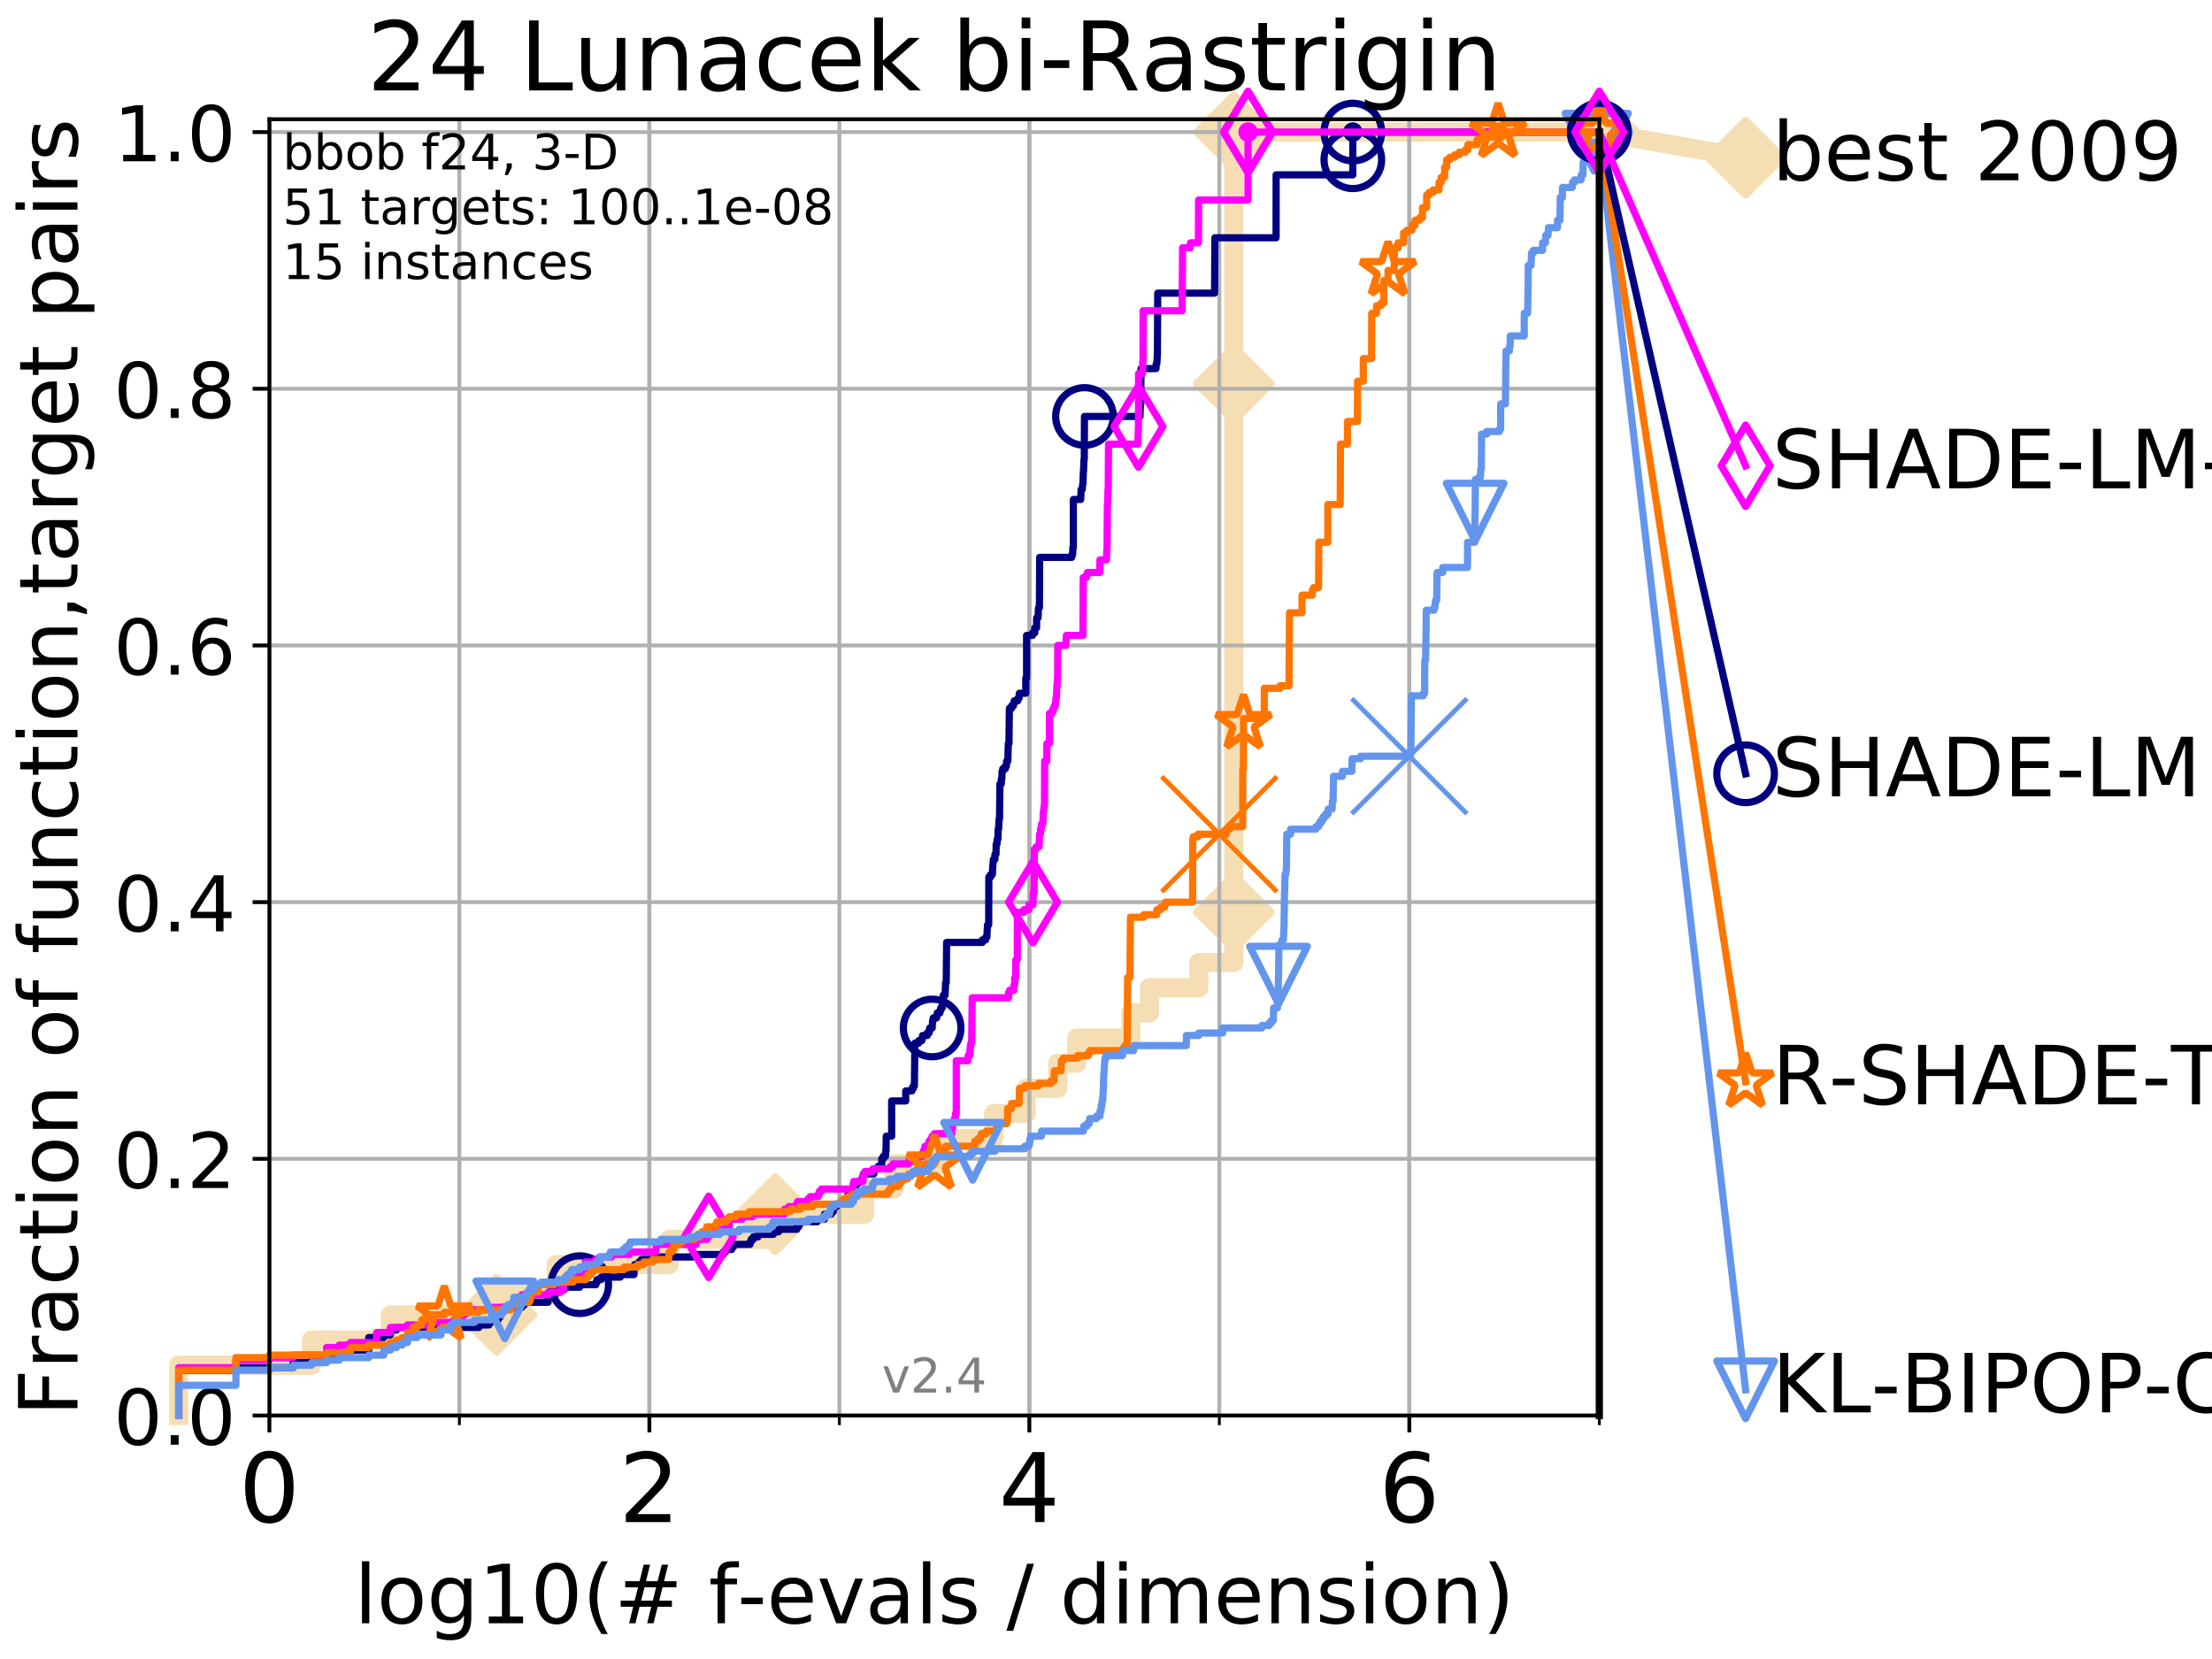 <?xml version="1.0" encoding="utf-8" standalone="no"?>
<!DOCTYPE svg PUBLIC "-//W3C//DTD SVG 1.1//EN"
  "http://www.w3.org/Graphics/SVG/1.1/DTD/svg11.dtd">
<!-- Created with matplotlib (http://matplotlib.org/) -->
<svg height="345.6pt" version="1.1" viewBox="0 0 460.8 345.6" width="460.8pt" xmlns="http://www.w3.org/2000/svg" xmlns:xlink="http://www.w3.org/1999/xlink">
 <defs>
  <style type="text/css">
*{stroke-linecap:butt;stroke-linejoin:round;}
  </style>
 </defs>
 <g id="figure_1">
  <g id="patch_1">
   <path d="M 0 345.6 
L 460.8 345.6 
L 460.8 0 
L 0 0 
z
" style="fill:#ffffff;"/>
  </g>
  <g id="axes_1">
   <g id="patch_2">
    <path d="M 56.12 294.88 
L 333.168 294.88 
L 333.168 24.84 
L 56.12 24.84 
z
" style="fill:#ffffff;"/>
   </g>
   <g id="line2d_1">
    <path d="M 37.236 294.88 
L 37.236 284.395 
L 64.9 284.395 
L 64.9 279.153 
L 81.324 279.153 
L 81.324 273.91 
L 103.415 273.91 
L 103.415 268.668 
L 115.869 268.668 
L 115.869 263.425 
L 139.43 263.425 
L 139.43 258.183 
L 161.52 258.183 
L 161.52 252.94 
L 180.077 252.94 
L 180.077 247.698 
L 186.216 247.698 
L 186.216 242.455 
L 196.209 242.455 
L 196.209 237.213 
L 207.001 237.213 
L 207.001 231.97 
L 213.745 231.97 
L 213.745 226.728 
L 220.341 226.728 
L 220.341 221.485 
L 224.306 221.485 
L 224.306 216.243 
L 235.578 216.243 
L 235.578 211 
L 239.457 211 
L 239.457 205.758 
L 249.723 205.758 
L 249.723 200.515 
L 257.026 200.515 
L 257.026 195.273 
L 257.026 195.273 
L 257.026 190.03 
L 257.027 190.03 
L 257.027 111.393 
L 257.027 111.393 
L 257.027 106.151 
L 257.027 106.151 
L 257.027 100.908 
L 257.027 100.908 
L 257.027 79.938 
L 257.027 79.938 
L 257.027 27.514 
L 333.168 27.514 
" style="fill:none;stroke:#f5deb3;stroke-linecap:square;stroke-width:4;"/>
   </g>
   <g id="line2d_2">
    <defs>
     <path d="M -0 7.778 
L 7.778 0 
L 0 -7.778 
L -7.778 -0 
z
" id="m15f1c32294" style="stroke:#f5deb3;stroke-linejoin:miter;stroke-width:1.5;"/>
    </defs>
    <g>
     <use style="fill:#f5deb3;stroke:#f5deb3;stroke-linejoin:miter;stroke-width:1.5;" x="103.415" xlink:href="#m15f1c32294" y="273.91"/>
     <use style="fill:#f5deb3;stroke:#f5deb3;stroke-linejoin:miter;stroke-width:1.5;" x="161.52" xlink:href="#m15f1c32294" y="252.94"/>
     <use style="fill:#f5deb3;stroke:#f5deb3;stroke-linejoin:miter;stroke-width:1.5;" x="257.026" xlink:href="#m15f1c32294" y="190.03"/>
     <use style="fill:#f5deb3;stroke:#f5deb3;stroke-linejoin:miter;stroke-width:1.5;" x="257.027" xlink:href="#m15f1c32294" y="79.938"/>
     <use style="fill:#f5deb3;stroke:#f5deb3;stroke-linejoin:miter;stroke-width:1.5;" x="257.027" xlink:href="#m15f1c32294" y="27.514"/>
     <use style="fill:#f5deb3;stroke:#f5deb3;stroke-linejoin:miter;stroke-width:1.5;" x="333.168" xlink:href="#m15f1c32294" y="27.514"/>
    </g>
   </g>
   <g id="line2d_3">
    <path style="fill:none;stroke:#f5deb3;stroke-linecap:square;stroke-width:4;"/>
    <g/>
   </g>
   <g id="line2d_4">
    <path d="M 333.168 27.514 
L 363.643 32.861 
" style="fill:none;stroke:#f5deb3;stroke-linecap:square;stroke-width:4;"/>
    <g>
     <use style="fill:#f5deb3;stroke:#f5deb3;stroke-linejoin:miter;stroke-width:1.5;" x="333.168" xlink:href="#m15f1c32294" y="27.514"/>
     <use style="fill:#f5deb3;stroke:#f5deb3;stroke-linejoin:miter;stroke-width:1.5;" x="363.643" xlink:href="#m15f1c32294" y="32.861"/>
    </g>
   </g>
   <g id="matplotlib.axis_1">
    <g id="xtick_1">
     <g id="line2d_5">
      <path clip-path="url(#p662fb5932a)" d="M 56.12 294.88 
L 56.12 24.84 
" style="fill:none;stroke:#b0b0b0;stroke-linecap:square;stroke-width:0.8;"/>
     </g>
     <g id="line2d_6">
      <defs>
       <path d="M 0 0 
L 0 3.5 
" id="mcb90e10b3b" style="stroke:#000000;stroke-width:0.8;"/>
      </defs>
      <g>
       <use style="stroke:#000000;stroke-width:0.8;" x="56.12" xlink:href="#mcb90e10b3b" y="294.88"/>
      </g>
     </g>
     <g id="text_1">
      <!-- 0 -->
      <defs>
       <path d="M 31.781 66.406 
Q 24.172 66.406 20.328 58.906 
Q 16.5 51.422 16.5 36.375 
Q 16.5 21.391 20.328 13.891 
Q 24.172 6.391 31.781 6.391 
Q 39.453 6.391 43.281 13.891 
Q 47.125 21.391 47.125 36.375 
Q 47.125 51.422 43.281 58.906 
Q 39.453 66.406 31.781 66.406 
z
M 31.781 74.219 
Q 44.047 74.219 50.516 64.516 
Q 56.984 54.828 56.984 36.375 
Q 56.984 17.969 50.516 8.266 
Q 44.047 -1.422 31.781 -1.422 
Q 19.531 -1.422 13.062 8.266 
Q 6.594 17.969 6.594 36.375 
Q 6.594 54.828 13.062 64.516 
Q 19.531 74.219 31.781 74.219 
z
" id="DejaVuSans-30"/>
      </defs>
      <g transform="translate(49.758 317.077)scale(0.2 -0.2)">
       <use xlink:href="#DejaVuSans-30"/>
      </g>
     </g>
    </g>
    <g id="xtick_2">
     <g id="line2d_7">
      <path clip-path="url(#p662fb5932a)" d="M 135.277 294.88 
L 135.277 24.84 
" style="fill:none;stroke:#b0b0b0;stroke-linecap:square;stroke-width:0.8;"/>
     </g>
     <g id="line2d_8">
      <g>
       <use style="stroke:#000000;stroke-width:0.8;" x="135.277" xlink:href="#mcb90e10b3b" y="294.88"/>
      </g>
     </g>
     <g id="text_2">
      <!-- 2 -->
      <defs>
       <path d="M 19.188 8.297 
L 53.609 8.297 
L 53.609 0 
L 7.328 0 
L 7.328 8.297 
Q 12.938 14.109 22.625 23.891 
Q 32.328 33.688 34.812 36.531 
Q 39.547 41.844 41.422 45.531 
Q 43.312 49.219 43.312 52.781 
Q 43.312 58.594 39.234 62.25 
Q 35.156 65.922 28.609 65.922 
Q 23.969 65.922 18.812 64.312 
Q 13.672 62.703 7.812 59.422 
L 7.812 69.391 
Q 13.766 71.781 18.938 73 
Q 24.125 74.219 28.422 74.219 
Q 39.75 74.219 46.484 68.547 
Q 53.219 62.891 53.219 53.422 
Q 53.219 48.922 51.531 44.891 
Q 49.859 40.875 45.406 35.406 
Q 44.188 33.984 37.641 27.219 
Q 31.109 20.453 19.188 8.297 
z
" id="DejaVuSans-32"/>
      </defs>
      <g transform="translate(128.914 317.077)scale(0.2 -0.2)">
       <use xlink:href="#DejaVuSans-32"/>
      </g>
     </g>
    </g>
    <g id="xtick_3">
     <g id="line2d_9">
      <path clip-path="url(#p662fb5932a)" d="M 214.433 294.88 
L 214.433 24.84 
" style="fill:none;stroke:#b0b0b0;stroke-linecap:square;stroke-width:0.8;"/>
     </g>
     <g id="line2d_10">
      <g>
       <use style="stroke:#000000;stroke-width:0.8;" x="214.433" xlink:href="#mcb90e10b3b" y="294.88"/>
      </g>
     </g>
     <g id="text_3">
      <!-- 4 -->
      <defs>
       <path d="M 37.797 64.312 
L 12.891 25.391 
L 37.797 25.391 
z
M 35.203 72.906 
L 47.609 72.906 
L 47.609 25.391 
L 58.016 25.391 
L 58.016 17.188 
L 47.609 17.188 
L 47.609 0 
L 37.797 0 
L 37.797 17.188 
L 4.891 17.188 
L 4.891 26.703 
z
" id="DejaVuSans-34"/>
      </defs>
      <g transform="translate(208.071 317.077)scale(0.2 -0.2)">
       <use xlink:href="#DejaVuSans-34"/>
      </g>
     </g>
    </g>
    <g id="xtick_4">
     <g id="line2d_11">
      <path clip-path="url(#p662fb5932a)" d="M 293.59 294.88 
L 293.59 24.84 
" style="fill:none;stroke:#b0b0b0;stroke-linecap:square;stroke-width:0.8;"/>
     </g>
     <g id="line2d_12">
      <g>
       <use style="stroke:#000000;stroke-width:0.8;" x="293.59" xlink:href="#mcb90e10b3b" y="294.88"/>
      </g>
     </g>
     <g id="text_4">
      <!-- 6 -->
      <defs>
       <path d="M 33.016 40.375 
Q 26.375 40.375 22.484 35.828 
Q 18.609 31.297 18.609 23.391 
Q 18.609 15.531 22.484 10.953 
Q 26.375 6.391 33.016 6.391 
Q 39.656 6.391 43.531 10.953 
Q 47.406 15.531 47.406 23.391 
Q 47.406 31.297 43.531 35.828 
Q 39.656 40.375 33.016 40.375 
z
M 52.594 71.297 
L 52.594 62.312 
Q 48.875 64.062 45.094 64.984 
Q 41.312 65.922 37.594 65.922 
Q 27.828 65.922 22.672 59.328 
Q 17.531 52.734 16.797 39.406 
Q 19.672 43.656 24.016 45.922 
Q 28.375 48.188 33.594 48.188 
Q 44.578 48.188 50.953 41.516 
Q 57.328 34.859 57.328 23.391 
Q 57.328 12.156 50.688 5.359 
Q 44.047 -1.422 33.016 -1.422 
Q 20.359 -1.422 13.672 8.266 
Q 6.984 17.969 6.984 36.375 
Q 6.984 53.656 15.188 63.938 
Q 23.391 74.219 37.203 74.219 
Q 40.922 74.219 44.703 73.484 
Q 48.484 72.75 52.594 71.297 
z
" id="DejaVuSans-36"/>
      </defs>
      <g transform="translate(287.227 317.077)scale(0.2 -0.2)">
       <use xlink:href="#DejaVuSans-36"/>
      </g>
     </g>
    </g>
    <g id="xtick_5">
     <g id="line2d_13">
      <path clip-path="url(#p662fb5932a)" d="M 56.12 294.88 
L 56.12 24.84 
" style="fill:none;stroke:#b0b0b0;stroke-linecap:square;stroke-width:0.8;"/>
     </g>
     <g id="line2d_14">
      <defs>
       <path d="M 0 0 
L 0 2 
" id="m34f558c245" style="stroke:#000000;stroke-width:0.6;"/>
      </defs>
      <g>
       <use style="stroke:#000000;stroke-width:0.6;" x="56.12" xlink:href="#m34f558c245" y="294.88"/>
      </g>
     </g>
    </g>
    <g id="xtick_6">
     <g id="line2d_15">
      <path clip-path="url(#p662fb5932a)" d="M 95.698 294.88 
L 95.698 24.84 
" style="fill:none;stroke:#b0b0b0;stroke-linecap:square;stroke-width:0.8;"/>
     </g>
     <g id="line2d_16">
      <g>
       <use style="stroke:#000000;stroke-width:0.6;" x="95.698" xlink:href="#m34f558c245" y="294.88"/>
      </g>
     </g>
    </g>
    <g id="xtick_7">
     <g id="line2d_17">
      <path clip-path="url(#p662fb5932a)" d="M 135.277 294.88 
L 135.277 24.84 
" style="fill:none;stroke:#b0b0b0;stroke-linecap:square;stroke-width:0.8;"/>
     </g>
     <g id="line2d_18">
      <g>
       <use style="stroke:#000000;stroke-width:0.6;" x="135.277" xlink:href="#m34f558c245" y="294.88"/>
      </g>
     </g>
    </g>
    <g id="xtick_8">
     <g id="line2d_19">
      <path clip-path="url(#p662fb5932a)" d="M 174.855 294.88 
L 174.855 24.84 
" style="fill:none;stroke:#b0b0b0;stroke-linecap:square;stroke-width:0.8;"/>
     </g>
     <g id="line2d_20">
      <g>
       <use style="stroke:#000000;stroke-width:0.6;" x="174.855" xlink:href="#m34f558c245" y="294.88"/>
      </g>
     </g>
    </g>
    <g id="xtick_9">
     <g id="line2d_21">
      <path clip-path="url(#p662fb5932a)" d="M 214.433 294.88 
L 214.433 24.84 
" style="fill:none;stroke:#b0b0b0;stroke-linecap:square;stroke-width:0.8;"/>
     </g>
     <g id="line2d_22">
      <g>
       <use style="stroke:#000000;stroke-width:0.6;" x="214.433" xlink:href="#m34f558c245" y="294.88"/>
      </g>
     </g>
    </g>
    <g id="xtick_10">
     <g id="line2d_23">
      <path clip-path="url(#p662fb5932a)" d="M 254.011 294.88 
L 254.011 24.84 
" style="fill:none;stroke:#b0b0b0;stroke-linecap:square;stroke-width:0.8;"/>
     </g>
     <g id="line2d_24">
      <g>
       <use style="stroke:#000000;stroke-width:0.6;" x="254.011" xlink:href="#m34f558c245" y="294.88"/>
      </g>
     </g>
    </g>
    <g id="xtick_11">
     <g id="line2d_25">
      <path clip-path="url(#p662fb5932a)" d="M 293.59 294.88 
L 293.59 24.84 
" style="fill:none;stroke:#b0b0b0;stroke-linecap:square;stroke-width:0.8;"/>
     </g>
     <g id="line2d_26">
      <g>
       <use style="stroke:#000000;stroke-width:0.6;" x="293.59" xlink:href="#m34f558c245" y="294.88"/>
      </g>
     </g>
    </g>
    <g id="xtick_12">
     <g id="line2d_27">
      <path clip-path="url(#p662fb5932a)" d="M 333.168 294.88 
L 333.168 24.84 
" style="fill:none;stroke:#b0b0b0;stroke-linecap:square;stroke-width:0.8;"/>
     </g>
     <g id="line2d_28">
      <g>
       <use style="stroke:#000000;stroke-width:0.6;" x="333.168" xlink:href="#m34f558c245" y="294.88"/>
      </g>
     </g>
    </g>
    <g id="text_5">
     <!-- log10(# f-evals / dimension) -->
     <defs>
      <path d="M 9.422 75.984 
L 18.406 75.984 
L 18.406 0 
L 9.422 0 
z
" id="DejaVuSans-6c"/>
      <path d="M 30.609 48.391 
Q 23.391 48.391 19.188 42.75 
Q 14.984 37.109 14.984 27.297 
Q 14.984 17.484 19.156 11.844 
Q 23.344 6.203 30.609 6.203 
Q 37.797 6.203 41.984 11.859 
Q 46.188 17.531 46.188 27.297 
Q 46.188 37.016 41.984 42.703 
Q 37.797 48.391 30.609 48.391 
z
M 30.609 56 
Q 42.328 56 49.016 48.375 
Q 55.719 40.766 55.719 27.297 
Q 55.719 13.875 49.016 6.219 
Q 42.328 -1.422 30.609 -1.422 
Q 18.844 -1.422 12.172 6.219 
Q 5.516 13.875 5.516 27.297 
Q 5.516 40.766 12.172 48.375 
Q 18.844 56 30.609 56 
z
" id="DejaVuSans-6f"/>
      <path d="M 45.406 27.984 
Q 45.406 37.75 41.375 43.109 
Q 37.359 48.484 30.078 48.484 
Q 22.859 48.484 18.828 43.109 
Q 14.797 37.75 14.797 27.984 
Q 14.797 18.266 18.828 12.891 
Q 22.859 7.516 30.078 7.516 
Q 37.359 7.516 41.375 12.891 
Q 45.406 18.266 45.406 27.984 
z
M 54.391 6.781 
Q 54.391 -7.172 48.188 -13.984 
Q 42 -20.797 29.203 -20.797 
Q 24.469 -20.797 20.266 -20.094 
Q 16.062 -19.391 12.109 -17.922 
L 12.109 -9.188 
Q 16.062 -11.328 19.922 -12.344 
Q 23.781 -13.375 27.781 -13.375 
Q 36.625 -13.375 41.016 -8.766 
Q 45.406 -4.156 45.406 5.172 
L 45.406 9.625 
Q 42.625 4.781 38.281 2.391 
Q 33.938 0 27.875 0 
Q 17.828 0 11.672 7.656 
Q 5.516 15.328 5.516 27.984 
Q 5.516 40.672 11.672 48.328 
Q 17.828 56 27.875 56 
Q 33.938 56 38.281 53.609 
Q 42.625 51.219 45.406 46.391 
L 45.406 54.688 
L 54.391 54.688 
z
" id="DejaVuSans-67"/>
      <path d="M 12.406 8.297 
L 28.516 8.297 
L 28.516 63.922 
L 10.984 60.406 
L 10.984 69.391 
L 28.422 72.906 
L 38.281 72.906 
L 38.281 8.297 
L 54.391 8.297 
L 54.391 0 
L 12.406 0 
z
" id="DejaVuSans-31"/>
      <path d="M 31 75.875 
Q 24.469 64.656 21.281 53.656 
Q 18.109 42.672 18.109 31.391 
Q 18.109 20.125 21.312 9.062 
Q 24.516 -2 31 -13.188 
L 23.188 -13.188 
Q 15.875 -1.703 12.234 9.375 
Q 8.594 20.453 8.594 31.391 
Q 8.594 42.281 12.203 53.312 
Q 15.828 64.359 23.188 75.875 
z
" id="DejaVuSans-28"/>
      <path d="M 51.125 44 
L 36.922 44 
L 32.812 27.688 
L 47.125 27.688 
z
M 43.797 71.781 
L 38.719 51.516 
L 52.984 51.516 
L 58.109 71.781 
L 65.922 71.781 
L 60.891 51.516 
L 76.125 51.516 
L 76.125 44 
L 58.984 44 
L 54.984 27.688 
L 70.516 27.688 
L 70.516 20.219 
L 53.078 20.219 
L 48 0 
L 40.188 0 
L 45.219 20.219 
L 30.906 20.219 
L 25.875 0 
L 18.016 0 
L 23.094 20.219 
L 7.719 20.219 
L 7.719 27.688 
L 24.906 27.688 
L 29 44 
L 13.281 44 
L 13.281 51.516 
L 30.906 51.516 
L 35.891 71.781 
z
" id="DejaVuSans-23"/>
      <path id="DejaVuSans-20"/>
      <path d="M 37.109 75.984 
L 37.109 68.5 
L 28.516 68.5 
Q 23.688 68.5 21.797 66.547 
Q 19.922 64.594 19.922 59.516 
L 19.922 54.688 
L 34.719 54.688 
L 34.719 47.703 
L 19.922 47.703 
L 19.922 0 
L 10.891 0 
L 10.891 47.703 
L 2.297 47.703 
L 2.297 54.688 
L 10.891 54.688 
L 10.891 58.5 
Q 10.891 67.625 15.141 71.797 
Q 19.391 75.984 28.609 75.984 
z
" id="DejaVuSans-66"/>
      <path d="M 4.891 31.391 
L 31.203 31.391 
L 31.203 23.391 
L 4.891 23.391 
z
" id="DejaVuSans-2d"/>
      <path d="M 56.203 29.594 
L 56.203 25.203 
L 14.891 25.203 
Q 15.484 15.922 20.484 11.062 
Q 25.484 6.203 34.422 6.203 
Q 39.594 6.203 44.453 7.469 
Q 49.312 8.734 54.109 11.281 
L 54.109 2.781 
Q 49.266 0.734 44.188 -0.344 
Q 39.109 -1.422 33.891 -1.422 
Q 20.797 -1.422 13.156 6.188 
Q 5.516 13.812 5.516 26.812 
Q 5.516 40.234 12.766 48.109 
Q 20.016 56 32.328 56 
Q 43.359 56 49.781 48.891 
Q 56.203 41.797 56.203 29.594 
z
M 47.219 32.234 
Q 47.125 39.594 43.094 43.984 
Q 39.062 48.391 32.422 48.391 
Q 24.906 48.391 20.391 44.141 
Q 15.875 39.891 15.188 32.172 
z
" id="DejaVuSans-65"/>
      <path d="M 2.984 54.688 
L 12.5 54.688 
L 29.594 8.797 
L 46.688 54.688 
L 56.203 54.688 
L 35.688 0 
L 23.484 0 
z
" id="DejaVuSans-76"/>
      <path d="M 34.281 27.484 
Q 23.391 27.484 19.188 25 
Q 14.984 22.516 14.984 16.5 
Q 14.984 11.719 18.141 8.906 
Q 21.297 6.109 26.703 6.109 
Q 34.188 6.109 38.703 11.406 
Q 43.219 16.703 43.219 25.484 
L 43.219 27.484 
z
M 52.203 31.203 
L 52.203 0 
L 43.219 0 
L 43.219 8.297 
Q 40.141 3.328 35.547 0.953 
Q 30.953 -1.422 24.312 -1.422 
Q 15.922 -1.422 10.953 3.297 
Q 6 8.016 6 15.922 
Q 6 25.141 12.172 29.828 
Q 18.359 34.516 30.609 34.516 
L 43.219 34.516 
L 43.219 35.406 
Q 43.219 41.609 39.141 45 
Q 35.062 48.391 27.688 48.391 
Q 23 48.391 18.547 47.266 
Q 14.109 46.141 10.016 43.891 
L 10.016 52.203 
Q 14.938 54.109 19.578 55.047 
Q 24.219 56 28.609 56 
Q 40.484 56 46.344 49.844 
Q 52.203 43.703 52.203 31.203 
z
" id="DejaVuSans-61"/>
      <path d="M 44.281 53.078 
L 44.281 44.578 
Q 40.484 46.531 36.375 47.5 
Q 32.281 48.484 27.875 48.484 
Q 21.188 48.484 17.844 46.438 
Q 14.5 44.391 14.5 40.281 
Q 14.5 37.156 16.891 35.375 
Q 19.281 33.594 26.516 31.984 
L 29.594 31.297 
Q 39.156 29.25 43.188 25.516 
Q 47.219 21.781 47.219 15.094 
Q 47.219 7.469 41.188 3.016 
Q 35.156 -1.422 24.609 -1.422 
Q 20.219 -1.422 15.453 -0.562 
Q 10.688 0.297 5.422 2 
L 5.422 11.281 
Q 10.406 8.688 15.234 7.391 
Q 20.062 6.109 24.812 6.109 
Q 31.156 6.109 34.562 8.281 
Q 37.984 10.453 37.984 14.406 
Q 37.984 18.062 35.516 20.016 
Q 33.062 21.969 24.703 23.781 
L 21.578 24.516 
Q 13.234 26.266 9.516 29.906 
Q 5.812 33.547 5.812 39.891 
Q 5.812 47.609 11.281 51.797 
Q 16.75 56 26.812 56 
Q 31.781 56 36.172 55.266 
Q 40.578 54.547 44.281 53.078 
z
" id="DejaVuSans-73"/>
      <path d="M 25.391 72.906 
L 33.688 72.906 
L 8.297 -9.281 
L 0 -9.281 
z
" id="DejaVuSans-2f"/>
      <path d="M 45.406 46.391 
L 45.406 75.984 
L 54.391 75.984 
L 54.391 0 
L 45.406 0 
L 45.406 8.203 
Q 42.578 3.328 38.25 0.953 
Q 33.938 -1.422 27.875 -1.422 
Q 17.969 -1.422 11.734 6.484 
Q 5.516 14.406 5.516 27.297 
Q 5.516 40.188 11.734 48.094 
Q 17.969 56 27.875 56 
Q 33.938 56 38.25 53.625 
Q 42.578 51.266 45.406 46.391 
z
M 14.797 27.297 
Q 14.797 17.391 18.875 11.75 
Q 22.953 6.109 30.078 6.109 
Q 37.203 6.109 41.297 11.75 
Q 45.406 17.391 45.406 27.297 
Q 45.406 37.203 41.297 42.844 
Q 37.203 48.484 30.078 48.484 
Q 22.953 48.484 18.875 42.844 
Q 14.797 37.203 14.797 27.297 
z
" id="DejaVuSans-64"/>
      <path d="M 9.422 54.688 
L 18.406 54.688 
L 18.406 0 
L 9.422 0 
z
M 9.422 75.984 
L 18.406 75.984 
L 18.406 64.594 
L 9.422 64.594 
z
" id="DejaVuSans-69"/>
      <path d="M 52 44.188 
Q 55.375 50.25 60.062 53.125 
Q 64.75 56 71.094 56 
Q 79.641 56 84.281 50.016 
Q 88.922 44.047 88.922 33.016 
L 88.922 0 
L 79.891 0 
L 79.891 32.719 
Q 79.891 40.578 77.094 44.375 
Q 74.312 48.188 68.609 48.188 
Q 61.625 48.188 57.562 43.547 
Q 53.516 38.922 53.516 30.906 
L 53.516 0 
L 44.484 0 
L 44.484 32.719 
Q 44.484 40.625 41.703 44.406 
Q 38.922 48.188 33.109 48.188 
Q 26.219 48.188 22.156 43.531 
Q 18.109 38.875 18.109 30.906 
L 18.109 0 
L 9.078 0 
L 9.078 54.688 
L 18.109 54.688 
L 18.109 46.188 
Q 21.188 51.219 25.484 53.609 
Q 29.781 56 35.688 56 
Q 41.656 56 45.828 52.969 
Q 50 49.953 52 44.188 
z
" id="DejaVuSans-6d"/>
      <path d="M 54.891 33.016 
L 54.891 0 
L 45.906 0 
L 45.906 32.719 
Q 45.906 40.484 42.875 44.328 
Q 39.844 48.188 33.797 48.188 
Q 26.516 48.188 22.312 43.547 
Q 18.109 38.922 18.109 30.906 
L 18.109 0 
L 9.078 0 
L 9.078 54.688 
L 18.109 54.688 
L 18.109 46.188 
Q 21.344 51.125 25.703 53.562 
Q 30.078 56 35.797 56 
Q 45.219 56 50.047 50.172 
Q 54.891 44.344 54.891 33.016 
z
" id="DejaVuSans-6e"/>
      <path d="M 8.016 75.875 
L 15.828 75.875 
Q 23.141 64.359 26.781 53.312 
Q 30.422 42.281 30.422 31.391 
Q 30.422 20.453 26.781 9.375 
Q 23.141 -1.703 15.828 -13.188 
L 8.016 -13.188 
Q 14.5 -2 17.703 9.062 
Q 20.906 20.125 20.906 31.391 
Q 20.906 42.672 17.703 53.656 
Q 14.5 64.656 8.016 75.875 
z
" id="DejaVuSans-29"/>
     </defs>
     <g transform="translate(73.803 338.154)scale(0.17 -0.17)">
      <use xlink:href="#DejaVuSans-6c"/>
      <use x="27.783" xlink:href="#DejaVuSans-6f"/>
      <use x="88.965" xlink:href="#DejaVuSans-67"/>
      <use x="152.441" xlink:href="#DejaVuSans-31"/>
      <use x="216.064" xlink:href="#DejaVuSans-30"/>
      <use x="279.688" xlink:href="#DejaVuSans-28"/>
      <use x="318.701" xlink:href="#DejaVuSans-23"/>
      <use x="402.49" xlink:href="#DejaVuSans-20"/>
      <use x="434.277" xlink:href="#DejaVuSans-66"/>
      <use x="469.404" xlink:href="#DejaVuSans-2d"/>
      <use x="505.488" xlink:href="#DejaVuSans-65"/>
      <use x="567.012" xlink:href="#DejaVuSans-76"/>
      <use x="626.191" xlink:href="#DejaVuSans-61"/>
      <use x="687.471" xlink:href="#DejaVuSans-6c"/>
      <use x="715.254" xlink:href="#DejaVuSans-73"/>
      <use x="767.354" xlink:href="#DejaVuSans-20"/>
      <use x="799.141" xlink:href="#DejaVuSans-2f"/>
      <use x="832.832" xlink:href="#DejaVuSans-20"/>
      <use x="864.619" xlink:href="#DejaVuSans-64"/>
      <use x="928.096" xlink:href="#DejaVuSans-69"/>
      <use x="955.879" xlink:href="#DejaVuSans-6d"/>
      <use x="1053.291" xlink:href="#DejaVuSans-65"/>
      <use x="1114.814" xlink:href="#DejaVuSans-6e"/>
      <use x="1178.193" xlink:href="#DejaVuSans-73"/>
      <use x="1230.293" xlink:href="#DejaVuSans-69"/>
      <use x="1258.076" xlink:href="#DejaVuSans-6f"/>
      <use x="1319.258" xlink:href="#DejaVuSans-6e"/>
      <use x="1382.637" xlink:href="#DejaVuSans-29"/>
     </g>
    </g>
   </g>
   <g id="matplotlib.axis_2">
    <g id="ytick_1">
     <g id="line2d_29">
      <path clip-path="url(#p662fb5932a)" d="M 56.12 294.88 
L 333.168 294.88 
" style="fill:none;stroke:#b0b0b0;stroke-linecap:square;stroke-width:0.8;"/>
     </g>
     <g id="line2d_30">
      <defs>
       <path d="M 0 0 
L -3.5 0 
" id="mbb6a423148" style="stroke:#000000;stroke-width:0.8;"/>
      </defs>
      <g>
       <use style="stroke:#000000;stroke-width:0.8;" x="56.12" xlink:href="#mbb6a423148" y="294.88"/>
      </g>
     </g>
     <g id="text_6">
      <!-- 0.0 -->
      <defs>
       <path d="M 10.688 12.406 
L 21 12.406 
L 21 0 
L 10.688 0 
z
" id="DejaVuSans-2e"/>
      </defs>
      <g transform="translate(23.675 300.959)scale(0.16 -0.16)">
       <use xlink:href="#DejaVuSans-30"/>
       <use x="63.623" xlink:href="#DejaVuSans-2e"/>
       <use x="95.41" xlink:href="#DejaVuSans-30"/>
      </g>
     </g>
    </g>
    <g id="ytick_2">
     <g id="line2d_31">
      <path clip-path="url(#p662fb5932a)" d="M 56.12 241.407 
L 333.168 241.407 
" style="fill:none;stroke:#b0b0b0;stroke-linecap:square;stroke-width:0.8;"/>
     </g>
     <g id="line2d_32">
      <g>
       <use style="stroke:#000000;stroke-width:0.8;" x="56.12" xlink:href="#mbb6a423148" y="241.407"/>
      </g>
     </g>
     <g id="text_7">
      <!-- 0.2 -->
      <g transform="translate(23.675 247.485)scale(0.16 -0.16)">
       <use xlink:href="#DejaVuSans-30"/>
       <use x="63.623" xlink:href="#DejaVuSans-2e"/>
       <use x="95.41" xlink:href="#DejaVuSans-32"/>
      </g>
     </g>
    </g>
    <g id="ytick_3">
     <g id="line2d_33">
      <path clip-path="url(#p662fb5932a)" d="M 56.12 187.933 
L 333.168 187.933 
" style="fill:none;stroke:#b0b0b0;stroke-linecap:square;stroke-width:0.8;"/>
     </g>
     <g id="line2d_34">
      <g>
       <use style="stroke:#000000;stroke-width:0.8;" x="56.12" xlink:href="#mbb6a423148" y="187.933"/>
      </g>
     </g>
     <g id="text_8">
      <!-- 0.4 -->
      <g transform="translate(23.675 194.012)scale(0.16 -0.16)">
       <use xlink:href="#DejaVuSans-30"/>
       <use x="63.623" xlink:href="#DejaVuSans-2e"/>
       <use x="95.41" xlink:href="#DejaVuSans-34"/>
      </g>
     </g>
    </g>
    <g id="ytick_4">
     <g id="line2d_35">
      <path clip-path="url(#p662fb5932a)" d="M 56.12 134.46 
L 333.168 134.46 
" style="fill:none;stroke:#b0b0b0;stroke-linecap:square;stroke-width:0.8;"/>
     </g>
     <g id="line2d_36">
      <g>
       <use style="stroke:#000000;stroke-width:0.8;" x="56.12" xlink:href="#mbb6a423148" y="134.46"/>
      </g>
     </g>
     <g id="text_9">
      <!-- 0.6 -->
      <g transform="translate(23.675 140.539)scale(0.16 -0.16)">
       <use xlink:href="#DejaVuSans-30"/>
       <use x="63.623" xlink:href="#DejaVuSans-2e"/>
       <use x="95.41" xlink:href="#DejaVuSans-36"/>
      </g>
     </g>
    </g>
    <g id="ytick_5">
     <g id="line2d_37">
      <path clip-path="url(#p662fb5932a)" d="M 56.12 80.987 
L 333.168 80.987 
" style="fill:none;stroke:#b0b0b0;stroke-linecap:square;stroke-width:0.8;"/>
     </g>
     <g id="line2d_38">
      <g>
       <use style="stroke:#000000;stroke-width:0.8;" x="56.12" xlink:href="#mbb6a423148" y="80.987"/>
      </g>
     </g>
     <g id="text_10">
      <!-- 0.8 -->
      <defs>
       <path d="M 31.781 34.625 
Q 24.75 34.625 20.719 30.859 
Q 16.703 27.094 16.703 20.516 
Q 16.703 13.922 20.719 10.156 
Q 24.75 6.391 31.781 6.391 
Q 38.812 6.391 42.859 10.172 
Q 46.922 13.969 46.922 20.516 
Q 46.922 27.094 42.891 30.859 
Q 38.875 34.625 31.781 34.625 
z
M 21.922 38.812 
Q 15.578 40.375 12.031 44.719 
Q 8.5 49.078 8.5 55.328 
Q 8.5 64.062 14.719 69.141 
Q 20.953 74.219 31.781 74.219 
Q 42.672 74.219 48.875 69.141 
Q 55.078 64.062 55.078 55.328 
Q 55.078 49.078 51.531 44.719 
Q 48 40.375 41.703 38.812 
Q 48.828 37.156 52.797 32.312 
Q 56.781 27.484 56.781 20.516 
Q 56.781 9.906 50.312 4.234 
Q 43.844 -1.422 31.781 -1.422 
Q 19.734 -1.422 13.25 4.234 
Q 6.781 9.906 6.781 20.516 
Q 6.781 27.484 10.781 32.312 
Q 14.797 37.156 21.922 38.812 
z
M 18.312 54.391 
Q 18.312 48.734 21.844 45.562 
Q 25.391 42.391 31.781 42.391 
Q 38.141 42.391 41.719 45.562 
Q 45.312 48.734 45.312 54.391 
Q 45.312 60.062 41.719 63.234 
Q 38.141 66.406 31.781 66.406 
Q 25.391 66.406 21.844 63.234 
Q 18.312 60.062 18.312 54.391 
z
" id="DejaVuSans-38"/>
      </defs>
      <g transform="translate(23.675 87.066)scale(0.16 -0.16)">
       <use xlink:href="#DejaVuSans-30"/>
       <use x="63.623" xlink:href="#DejaVuSans-2e"/>
       <use x="95.41" xlink:href="#DejaVuSans-38"/>
      </g>
     </g>
    </g>
    <g id="ytick_6">
     <g id="line2d_39">
      <path clip-path="url(#p662fb5932a)" d="M 56.12 27.514 
L 333.168 27.514 
" style="fill:none;stroke:#b0b0b0;stroke-linecap:square;stroke-width:0.8;"/>
     </g>
     <g id="line2d_40">
      <g>
       <use style="stroke:#000000;stroke-width:0.8;" x="56.12" xlink:href="#mbb6a423148" y="27.514"/>
      </g>
     </g>
     <g id="text_11">
      <!-- 1.0 -->
      <g transform="translate(23.675 33.592)scale(0.16 -0.16)">
       <use xlink:href="#DejaVuSans-31"/>
       <use x="63.623" xlink:href="#DejaVuSans-2e"/>
       <use x="95.41" xlink:href="#DejaVuSans-30"/>
      </g>
     </g>
    </g>
    <g id="text_12">
     <!-- Fraction of function,target pairs -->
     <defs>
      <path d="M 9.812 72.906 
L 51.703 72.906 
L 51.703 64.594 
L 19.672 64.594 
L 19.672 43.109 
L 48.578 43.109 
L 48.578 34.812 
L 19.672 34.812 
L 19.672 0 
L 9.812 0 
z
" id="DejaVuSans-46"/>
      <path d="M 41.109 46.297 
Q 39.594 47.172 37.812 47.578 
Q 36.031 48 33.891 48 
Q 26.266 48 22.188 43.047 
Q 18.109 38.094 18.109 28.812 
L 18.109 0 
L 9.078 0 
L 9.078 54.688 
L 18.109 54.688 
L 18.109 46.188 
Q 20.953 51.172 25.484 53.578 
Q 30.031 56 36.531 56 
Q 37.453 56 38.578 55.875 
Q 39.703 55.766 41.062 55.516 
z
" id="DejaVuSans-72"/>
      <path d="M 48.781 52.594 
L 48.781 44.188 
Q 44.969 46.297 41.141 47.344 
Q 37.312 48.391 33.406 48.391 
Q 24.656 48.391 19.812 42.844 
Q 14.984 37.312 14.984 27.297 
Q 14.984 17.281 19.812 11.734 
Q 24.656 6.203 33.406 6.203 
Q 37.312 6.203 41.141 7.25 
Q 44.969 8.297 48.781 10.406 
L 48.781 2.094 
Q 45.016 0.344 40.984 -0.531 
Q 36.969 -1.422 32.422 -1.422 
Q 20.062 -1.422 12.781 6.344 
Q 5.516 14.109 5.516 27.297 
Q 5.516 40.672 12.859 48.328 
Q 20.219 56 33.016 56 
Q 37.156 56 41.109 55.141 
Q 45.062 54.297 48.781 52.594 
z
" id="DejaVuSans-63"/>
      <path d="M 18.312 70.219 
L 18.312 54.688 
L 36.812 54.688 
L 36.812 47.703 
L 18.312 47.703 
L 18.312 18.016 
Q 18.312 11.328 20.141 9.422 
Q 21.969 7.516 27.594 7.516 
L 36.812 7.516 
L 36.812 0 
L 27.594 0 
Q 17.188 0 13.234 3.875 
Q 9.281 7.766 9.281 18.016 
L 9.281 47.703 
L 2.688 47.703 
L 2.688 54.688 
L 9.281 54.688 
L 9.281 70.219 
z
" id="DejaVuSans-74"/>
      <path d="M 8.5 21.578 
L 8.5 54.688 
L 17.484 54.688 
L 17.484 21.922 
Q 17.484 14.156 20.5 10.266 
Q 23.531 6.391 29.594 6.391 
Q 36.859 6.391 41.078 11.031 
Q 45.312 15.672 45.312 23.688 
L 45.312 54.688 
L 54.297 54.688 
L 54.297 0 
L 45.312 0 
L 45.312 8.406 
Q 42.047 3.422 37.719 1 
Q 33.406 -1.422 27.688 -1.422 
Q 18.266 -1.422 13.375 4.438 
Q 8.5 10.297 8.5 21.578 
z
M 31.109 56 
z
" id="DejaVuSans-75"/>
      <path d="M 11.719 12.406 
L 22.016 12.406 
L 22.016 4 
L 14.016 -11.625 
L 7.719 -11.625 
L 11.719 4 
z
" id="DejaVuSans-2c"/>
      <path d="M 18.109 8.203 
L 18.109 -20.797 
L 9.078 -20.797 
L 9.078 54.688 
L 18.109 54.688 
L 18.109 46.391 
Q 20.953 51.266 25.266 53.625 
Q 29.594 56 35.594 56 
Q 45.562 56 51.781 48.094 
Q 58.016 40.188 58.016 27.297 
Q 58.016 14.406 51.781 6.484 
Q 45.562 -1.422 35.594 -1.422 
Q 29.594 -1.422 25.266 0.953 
Q 20.953 3.328 18.109 8.203 
z
M 48.688 27.297 
Q 48.688 37.203 44.609 42.844 
Q 40.531 48.484 33.406 48.484 
Q 26.266 48.484 22.188 42.844 
Q 18.109 37.203 18.109 27.297 
Q 18.109 17.391 22.188 11.75 
Q 26.266 6.109 33.406 6.109 
Q 40.531 6.109 44.609 11.75 
Q 48.688 17.391 48.688 27.297 
z
" id="DejaVuSans-70"/>
     </defs>
     <g transform="translate(16.14 294.999)rotate(-90)scale(0.17 -0.17)">
      <use xlink:href="#DejaVuSans-46"/>
      <use x="57.41" xlink:href="#DejaVuSans-72"/>
      <use x="98.523" xlink:href="#DejaVuSans-61"/>
      <use x="159.803" xlink:href="#DejaVuSans-63"/>
      <use x="214.783" xlink:href="#DejaVuSans-74"/>
      <use x="253.992" xlink:href="#DejaVuSans-69"/>
      <use x="281.775" xlink:href="#DejaVuSans-6f"/>
      <use x="342.957" xlink:href="#DejaVuSans-6e"/>
      <use x="406.336" xlink:href="#DejaVuSans-20"/>
      <use x="438.123" xlink:href="#DejaVuSans-6f"/>
      <use x="499.305" xlink:href="#DejaVuSans-66"/>
      <use x="534.51" xlink:href="#DejaVuSans-20"/>
      <use x="566.297" xlink:href="#DejaVuSans-66"/>
      <use x="601.502" xlink:href="#DejaVuSans-75"/>
      <use x="664.881" xlink:href="#DejaVuSans-6e"/>
      <use x="728.26" xlink:href="#DejaVuSans-63"/>
      <use x="783.24" xlink:href="#DejaVuSans-74"/>
      <use x="822.449" xlink:href="#DejaVuSans-69"/>
      <use x="850.232" xlink:href="#DejaVuSans-6f"/>
      <use x="911.414" xlink:href="#DejaVuSans-6e"/>
      <use x="974.793" xlink:href="#DejaVuSans-2c"/>
      <use x="1006.58" xlink:href="#DejaVuSans-74"/>
      <use x="1045.789" xlink:href="#DejaVuSans-61"/>
      <use x="1107.068" xlink:href="#DejaVuSans-72"/>
      <use x="1148.166" xlink:href="#DejaVuSans-67"/>
      <use x="1211.643" xlink:href="#DejaVuSans-65"/>
      <use x="1273.166" xlink:href="#DejaVuSans-74"/>
      <use x="1312.375" xlink:href="#DejaVuSans-20"/>
      <use x="1344.162" xlink:href="#DejaVuSans-70"/>
      <use x="1407.639" xlink:href="#DejaVuSans-61"/>
      <use x="1468.918" xlink:href="#DejaVuSans-69"/>
      <use x="1496.701" xlink:href="#DejaVuSans-72"/>
      <use x="1537.814" xlink:href="#DejaVuSans-73"/>
     </g>
    </g>
   </g>
   <g id="line2d_41">
    <defs>
     <path d="M 0 1.5 
C 0.398 1.5 0.779 1.342 1.061 1.061 
C 1.342 0.779 1.5 0.398 1.5 0 
C 1.5 -0.398 1.342 -0.779 1.061 -1.061 
C 0.779 -1.342 0.398 -1.5 0 -1.5 
C -0.398 -1.5 -0.779 -1.342 -1.061 -1.061 
C -1.342 -0.779 -1.5 -0.398 -1.5 0 
C -1.5 0.398 -1.342 0.779 -1.061 1.061 
C -0.779 1.342 -0.398 1.5 0 1.5 
z
" id="maf26c90f03" style="stroke:#f5deb3;"/>
    </defs>
    <g>
     <use style="fill:#f5deb3;stroke:#f5deb3;" x="257.027" xlink:href="#maf26c90f03" y="27.514"/>
     <use style="fill:#f5deb3;stroke:#f5deb3;" x="257.027" xlink:href="#maf26c90f03" y="27.514"/>
    </g>
   </g>
   <g id="line2d_42">
    <defs>
     <path d="M 0 1.5 
C 0.398 1.5 0.779 1.342 1.061 1.061 
C 1.342 0.779 1.5 0.398 1.5 0 
C 1.5 -0.398 1.342 -0.779 1.061 -1.061 
C 0.779 -1.342 0.398 -1.5 0 -1.5 
C -0.398 -1.5 -0.779 -1.342 -1.061 -1.061 
C -1.342 -0.779 -1.5 -0.398 -1.5 0 
C -1.5 0.398 -1.342 0.779 -1.061 1.061 
C -0.779 1.342 -0.398 1.5 0 1.5 
z
" id="mea2c032ebf" style="stroke:#000080;"/>
    </defs>
    <g>
     <use style="fill:#000080;stroke:#000080;" x="281.821" xlink:href="#mea2c032ebf" y="27.514"/>
     <use style="fill:#000080;stroke:#000080;" x="281.821" xlink:href="#mea2c032ebf" y="27.514"/>
    </g>
   </g>
   <g id="line2d_43">
    <path d="M 37.236 294.88 
L 37.236 285.444 
L 49.151 285.444 
L 49.151 284.919 
L 61.065 284.919 
L 61.065 283.871 
L 64.9 283.871 
L 64.9 283.347 
L 68.034 283.347 
L 68.034 282.822 
L 70.684 282.822 
L 70.684 281.774 
L 72.979 281.774 
L 72.979 281.25 
L 76.815 281.25 
L 76.815 278.628 
L 79.949 278.628 
L 79.949 278.104 
L 81.324 278.104 
L 81.324 277.056 
L 82.598 277.056 
L 82.598 276.531 
L 99.761 276.531 
L 99.761 276.007 
L 101.886 276.007 
L 101.886 275.483 
L 102.281 275.483 
L 102.281 274.959 
L 103.777 274.959 
L 103.777 274.434 
L 104.131 274.434 
L 104.131 273.386 
L 104.819 273.386 
L 104.819 272.337 
L 108.722 272.337 
L 108.722 271.813 
L 109.251 271.813 
L 109.251 271.289 
L 114.196 271.289 
L 114.196 270.24 
L 114.39 270.24 
L 114.39 269.716 
L 115.691 269.716 
L 115.691 268.668 
L 117.556 268.668 
L 117.556 268.143 
L 120.77 268.143 
L 120.77 267.619 
L 124.146 267.619 
L 124.146 267.095 
L 124.364 267.095 
L 124.364 266.571 
L 125.208 266.571 
L 125.208 266.046 
L 129.227 266.046 
L 129.227 265.522 
L 132.074 265.522 
L 132.074 263.949 
L 132.211 263.949 
L 132.211 263.425 
L 133.079 263.425 
L 133.079 262.901 
L 133.592 262.901 
L 133.592 262.377 
L 136.863 262.377 
L 136.863 261.852 
L 144.296 261.852 
L 144.296 261.328 
L 150.679 261.328 
L 150.679 260.804 
L 151.141 260.804 
L 151.141 260.28 
L 152.434 260.28 
L 152.434 259.755 
L 152.789 259.755 
L 152.789 259.231 
L 156.244 259.231 
L 156.244 258.707 
L 156.463 258.707 
L 156.463 258.183 
L 156.924 258.183 
L 156.924 257.658 
L 157.919 257.658 
L 157.919 257.134 
L 161.117 257.134 
L 161.117 256.61 
L 162.203 256.61 
L 162.203 256.086 
L 165.979 256.086 
L 165.979 255.561 
L 166.368 255.561 
L 166.368 255.037 
L 166.61 255.037 
L 166.61 254.513 
L 170.258 254.513 
L 170.258 253.989 
L 171.735 253.989 
L 171.748 252.94 
L 173.145 252.94 
L 173.145 252.416 
L 173.589 252.416 
L 173.607 251.367 
L 174.248 251.367 
L 174.248 250.843 
L 175.201 250.843 
L 175.201 250.319 
L 176.299 250.319 
L 176.299 249.795 
L 176.483 249.795 
L 176.483 249.27 
L 176.669 249.27 
L 176.669 248.746 
L 177.087 248.746 
L 177.087 248.222 
L 178.046 248.222 
L 178.046 247.698 
L 178.179 247.698 
L 178.179 246.649 
L 178.654 246.649 
L 178.654 246.125 
L 179.501 246.125 
L 179.501 245.601 
L 179.718 245.601 
L 179.718 245.076 
L 179.851 245.076 
L 179.851 244.552 
L 182.029 244.552 
L 182.029 243.504 
L 182.923 243.504 
L 182.923 242.979 
L 183.666 242.979 
L 183.666 241.407 
L 183.996 241.407 
L 183.996 240.882 
L 184.448 240.882 
L 184.523 239.834 
L 184.569 239.834 
L 184.621 236.689 
L 185.748 236.689 
L 185.748 229.349 
L 188.681 229.349 
L 188.681 227.252 
L 189.967 227.252 
L 189.967 226.728 
L 190.267 226.728 
L 190.267 226.204 
L 190.483 226.204 
L 190.591 217.291 
L 191.406 217.291 
L 191.406 216.767 
L 192.054 216.767 
L 192.054 216.243 
L 192.184 216.243 
L 192.184 215.719 
L 193.156 215.719 
L 193.156 215.194 
L 193.543 215.194 
L 193.543 214.67 
L 193.691 214.67 
L 193.691 214.146 
L 194.187 214.146 
L 194.284 212.573 
L 194.42 212.573 
L 194.42 212.049 
L 195.116 212.049 
L 195.116 211.525 
L 195.257 211.525 
L 195.257 211 
L 195.809 211 
L 195.809 210.476 
L 195.981 210.476 
L 195.981 209.952 
L 196.298 209.952 
L 196.35 208.903 
L 196.493 208.903 
L 196.507 207.331 
L 196.882 207.331 
L 196.982 204.709 
L 197.117 204.709 
L 197.199 196.321 
L 204.643 196.321 
L 204.643 195.797 
L 205.326 195.797 
L 205.326 195.273 
L 205.575 195.273 
L 205.685 193.176 
L 205.715 193.176 
L 205.715 192.652 
L 205.962 192.652 
L 205.993 182.691 
L 206.373 182.691 
L 206.373 182.167 
L 206.731 182.167 
L 206.835 180.07 
L 206.865 180.07 
L 206.938 179.021 
L 207.258 179.021 
L 207.258 177.973 
L 207.481 177.973 
L 207.521 175.876 
L 207.686 175.876 
L 207.725 174.827 
L 207.885 174.827 
L 207.929 172.73 
L 208.027 172.73 
L 208.127 170.633 
L 208.215 170.633 
L 208.308 163.294 
L 208.592 163.294 
L 208.592 162.245 
L 208.71 162.245 
L 208.75 160.673 
L 208.898 160.673 
L 208.898 160.148 
L 209.422 160.148 
L 209.422 159.624 
L 209.652 159.624 
L 209.682 158.576 
L 209.948 158.576 
L 210.05 154.906 
L 210.183 154.906 
L 210.272 147.566 
L 210.721 147.566 
L 210.721 147.042 
L 211.111 147.042 
L 211.111 146.518 
L 211.291 146.518 
L 211.291 145.994 
L 212.033 145.994 
L 212.033 145.469 
L 212.292 145.469 
L 212.351 144.421 
L 213.688 144.421 
L 213.688 141.275 
L 213.859 141.275 
L 213.859 132.363 
L 215.097 132.363 
L 215.097 131.839 
L 215.558 131.839 
L 215.558 130.79 
L 215.938 130.79 
L 215.954 128.693 
L 216.247 128.693 
L 216.334 126.596 
L 216.531 126.596 
L 216.583 116.112 
L 223.261 116.112 
L 223.261 115.587 
L 223.439 115.587 
L 223.505 114.015 
L 223.6 114.015 
L 223.6 104.054 
L 225.131 104.054 
L 225.214 101.957 
L 225.454 101.957 
L 225.526 100.908 
L 225.596 100.908 
L 225.681 98.287 
L 225.714 98.287 
L 225.819 95.666 
L 225.879 95.666 
L 225.915 86.754 
L 237.478 86.754 
L 237.571 84.132 
L 237.651 84.132 
L 237.688 76.793 
L 240.808 76.793 
L 240.869 75.744 
L 240.998 75.744 
L 241.106 73.647 
L 241.113 73.647 
L 241.177 61.066 
L 253.017 61.066 
L 253.087 49.532 
L 265.833 49.532 
L 265.842 36.426 
L 281.812 36.426 
L 281.821 27.514 
L 333.168 27.514 
L 333.168 27.514 
" style="fill:none;stroke:#000080;stroke-linecap:square;stroke-width:1.5;"/>
   </g>
   <g id="line2d_44">
    <defs>
     <path d="M 0 6 
C 1.591 6 3.117 5.368 4.243 4.243 
C 5.368 3.117 6 1.591 6 0 
C 6 -1.591 5.368 -3.117 4.243 -4.243 
C 3.117 -5.368 1.591 -6 0 -6 
C -1.591 -6 -3.117 -5.368 -4.243 -4.243 
C -5.368 -3.117 -6 -1.591 -6 0 
C -6 1.591 -5.368 3.117 -4.243 4.243 
C -3.117 5.368 -1.591 6 0 6 
z
" id="m741db94711" style="stroke:#000080;stroke-width:1.5;"/>
    </defs>
    <g>
     <use style="fill-opacity:0;stroke:#000080;stroke-width:1.5;" x="120.77" xlink:href="#m741db94711" y="267.619"/>
     <use style="fill-opacity:0;stroke:#000080;stroke-width:1.5;" x="194.187" xlink:href="#m741db94711" y="214.146"/>
     <use style="fill-opacity:0;stroke:#000080;stroke-width:1.5;" x="225.915" xlink:href="#m741db94711" y="86.754"/>
     <use style="fill-opacity:0;stroke:#000080;stroke-width:1.5;" x="281.821" xlink:href="#m741db94711" y="33.28"/>
     <use style="fill-opacity:0;stroke:#000080;stroke-width:1.5;" x="281.821" xlink:href="#m741db94711" y="27.514"/>
     <use style="fill-opacity:0;stroke:#000080;stroke-width:1.5;" x="333.168" xlink:href="#m741db94711" y="27.514"/>
    </g>
   </g>
   <g id="line2d_45">
    <path style="fill:none;stroke:#000080;stroke-linecap:square;stroke-width:1.5;"/>
    <g/>
   </g>
   <g id="line2d_46">
    <defs>
     <path d="M 0 1.5 
C 0.398 1.5 0.779 1.342 1.061 1.061 
C 1.342 0.779 1.5 0.398 1.5 0 
C 1.5 -0.398 1.342 -0.779 1.061 -1.061 
C 0.779 -1.342 0.398 -1.5 0 -1.5 
C -0.398 -1.5 -0.779 -1.342 -1.061 -1.061 
C -1.342 -0.779 -1.5 -0.398 -1.5 0 
C -1.5 0.398 -1.342 0.779 -1.061 1.061 
C -0.779 1.342 -0.398 1.5 0 1.5 
z
" id="m5f97453651" style="stroke:#ff00ff;"/>
    </defs>
    <g>
     <use style="fill:#ff00ff;stroke:#ff00ff;" x="259.995" xlink:href="#m5f97453651" y="27.514"/>
     <use style="fill:#ff00ff;stroke:#ff00ff;" x="259.995" xlink:href="#m5f97453651" y="27.514"/>
    </g>
   </g>
   <g id="line2d_47">
    <path d="M 37.236 294.88 
L 37.236 284.919 
L 49.151 284.919 
L 49.151 283.347 
L 56.12 283.347 
L 56.12 282.822 
L 61.065 282.822 
L 61.065 282.298 
L 68.034 282.298 
L 68.034 280.725 
L 70.684 280.725 
L 70.684 280.201 
L 72.979 280.201 
L 72.979 279.677 
L 78.453 279.677 
L 78.453 277.58 
L 81.324 277.58 
L 81.324 276.531 
L 84.893 276.531 
L 84.893 276.007 
L 88.729 276.007 
L 88.729 275.483 
L 94.512 275.483 
L 94.512 274.959 
L 96.262 274.959 
L 96.262 273.91 
L 96.808 273.91 
L 96.808 273.386 
L 97.85 273.386 
L 97.85 272.862 
L 102.281 272.862 
L 102.281 272.337 
L 106.731 272.337 
L 106.731 271.813 
L 107.613 271.813 
L 107.613 271.289 
L 107.897 271.289 
L 107.897 270.24 
L 108.722 270.24 
L 108.722 269.716 
L 114.196 269.716 
L 114.196 269.192 
L 116.733 269.192 
L 116.733 268.668 
L 117.394 268.668 
L 117.394 267.095 
L 118.645 267.095 
L 118.645 266.571 
L 120.09 266.571 
L 120.09 266.046 
L 120.77 266.046 
L 120.77 265.522 
L 120.903 265.522 
L 120.903 264.998 
L 121.929 264.998 
L 121.929 262.901 
L 124.036 262.901 
L 124.036 262.377 
L 124.896 262.377 
L 124.896 261.852 
L 127.426 261.852 
L 127.426 261.328 
L 131.152 261.328 
L 131.152 260.804 
L 136.599 260.804 
L 136.705 259.231 
L 145.059 259.231 
L 145.059 258.707 
L 145.188 258.707 
L 145.188 258.183 
L 147.333 258.183 
L 147.333 257.658 
L 147.643 257.658 
L 147.643 257.134 
L 148.803 257.134 
L 148.803 256.61 
L 149.518 256.61 
L 149.518 256.086 
L 151.412 256.086 
L 151.412 255.561 
L 151.941 255.561 
L 151.941 253.989 
L 154.594 253.989 
L 154.594 253.464 
L 156.728 253.464 
L 156.728 252.94 
L 163.438 252.94 
L 163.438 251.892 
L 164.316 251.892 
L 164.316 251.367 
L 165.892 251.367 
L 165.892 250.843 
L 166.151 250.843 
L 166.151 250.319 
L 168.268 250.319 
L 168.268 249.795 
L 168.781 249.795 
L 168.781 249.27 
L 170.474 249.27 
L 170.474 248.746 
L 170.65 248.746 
L 170.65 248.222 
L 171.105 248.222 
L 171.105 247.698 
L 177.71 247.698 
L 177.734 246.649 
L 177.835 246.649 
L 177.835 246.125 
L 179.77 246.125 
L 179.787 245.076 
L 179.92 245.076 
L 179.92 244.552 
L 180.161 244.552 
L 180.161 244.028 
L 181.824 244.028 
L 181.824 243.504 
L 185.494 243.504 
L 185.494 242.979 
L 186.008 242.979 
L 186.008 242.455 
L 189.276 242.455 
L 189.276 241.931 
L 190.229 241.931 
L 190.229 241.407 
L 191.133 241.407 
L 191.133 240.882 
L 192.23 240.882 
L 192.318 239.834 
L 192.555 239.834 
L 192.555 239.31 
L 192.693 239.31 
L 192.693 238.785 
L 193.364 238.785 
L 193.364 238.261 
L 193.533 238.261 
L 193.533 237.737 
L 193.951 237.737 
L 193.951 237.213 
L 194.174 237.213 
L 194.174 236.689 
L 194.639 236.689 
L 194.639 236.164 
L 198.266 236.164 
L 198.266 235.116 
L 198.421 235.116 
L 198.421 234.067 
L 198.8 234.067 
L 198.8 233.019 
L 199.036 233.019 
L 199.036 231.97 
L 199.211 231.97 
L 199.211 220.961 
L 201.646 220.961 
L 201.681 219.913 
L 202.001 219.913 
L 202.001 218.864 
L 202.128 218.864 
L 202.128 217.816 
L 202.258 217.816 
L 202.258 217.291 
L 202.418 217.291 
L 202.525 207.855 
L 210.12 207.855 
L 210.12 206.806 
L 210.341 206.806 
L 210.341 206.282 
L 211.212 206.282 
L 211.219 205.234 
L 211.378 205.234 
L 211.381 203.661 
L 211.576 203.661 
L 211.601 199.991 
L 211.922 199.991 
L 211.935 190.03 
L 213.31 190.03 
L 213.31 189.506 
L 214.348 189.506 
L 214.348 188.458 
L 215.192 188.458 
L 215.264 185.836 
L 215.434 185.836 
L 215.461 176.924 
L 215.864 176.924 
L 215.864 176.4 
L 216.456 176.4 
L 216.552 173.779 
L 216.731 173.779 
L 216.747 172.73 
L 216.917 172.73 
L 216.952 171.682 
L 217.238 171.682 
L 217.334 169.061 
L 217.425 169.061 
L 217.482 168.012 
L 217.585 168.012 
L 217.616 158.576 
L 218.076 158.576 
L 218.076 154.906 
L 218.618 154.906 
L 218.618 148.615 
L 219.178 148.615 
L 219.178 148.091 
L 219.408 148.091 
L 219.408 147.566 
L 219.636 147.566 
L 219.636 147.042 
L 219.854 147.042 
L 219.964 145.469 
L 220.067 145.469 
L 220.167 142.848 
L 220.206 142.848 
L 220.289 141.275 
L 220.319 141.275 
L 220.354 134.46 
L 222.037 134.46 
L 222.139 132.363 
L 225.597 132.363 
L 225.651 120.306 
L 226.314 120.306 
L 226.314 119.781 
L 226.527 119.781 
L 226.527 119.257 
L 229.118 119.257 
L 229.133 116.636 
L 230.498 116.636 
L 230.559 114.539 
L 230.617 114.539 
L 230.686 105.102 
L 230.735 105.102 
L 230.816 101.957 
L 230.865 101.957 
L 230.924 92.52 
L 237.048 92.52 
L 237.159 88.851 
L 237.163 88.851 
L 237.179 77.841 
L 237.986 77.841 
L 238.059 75.22 
L 238.105 75.22 
L 238.129 64.735 
L 246.251 64.735 
L 246.353 51.629 
L 247.939 51.629 
L 247.997 50.581 
L 249.656 50.581 
L 249.685 41.668 
L 259.972 41.668 
L 259.995 27.514 
L 333.168 27.514 
L 333.168 27.514 
" style="fill:none;stroke:#ff00ff;stroke-linecap:square;stroke-width:1.5;"/>
   </g>
   <g id="line2d_48">
    <defs>
     <path d="M -0 8.485 
L 5.091 0 
L 0 -8.485 
L -5.091 -0 
z
" id="me068f7a82a" style="stroke:#ff00ff;stroke-linejoin:miter;stroke-width:1.5;"/>
    </defs>
    <g>
     <use style="fill-opacity:0;stroke:#ff00ff;stroke-linejoin:miter;stroke-width:1.5;" x="147.643" xlink:href="#me068f7a82a" y="257.658"/>
     <use style="fill-opacity:0;stroke:#ff00ff;stroke-linejoin:miter;stroke-width:1.5;" x="215.192" xlink:href="#me068f7a82a" y="187.933"/>
     <use style="fill-opacity:0;stroke:#ff00ff;stroke-linejoin:miter;stroke-width:1.5;" x="237.163" xlink:href="#me068f7a82a" y="88.851"/>
     <use style="fill-opacity:0;stroke:#ff00ff;stroke-linejoin:miter;stroke-width:1.5;" x="259.995" xlink:href="#me068f7a82a" y="27.514"/>
     <use style="fill-opacity:0;stroke:#ff00ff;stroke-linejoin:miter;stroke-width:1.5;" x="259.995" xlink:href="#me068f7a82a" y="27.514"/>
     <use style="fill-opacity:0;stroke:#ff00ff;stroke-linejoin:miter;stroke-width:1.5;" x="333.168" xlink:href="#me068f7a82a" y="27.514"/>
    </g>
   </g>
   <g id="line2d_49">
    <path style="fill:none;stroke:#ff00ff;stroke-linecap:square;stroke-width:1.5;"/>
    <g/>
   </g>
   <g id="line2d_50">
    <defs>
     <path d="M 0 1.5 
C 0.398 1.5 0.779 1.342 1.061 1.061 
C 1.342 0.779 1.5 0.398 1.5 0 
C 1.5 -0.398 1.342 -0.779 1.061 -1.061 
C 0.779 -1.342 0.398 -1.5 0 -1.5 
C -0.398 -1.5 -0.779 -1.342 -1.061 -1.061 
C -1.342 -0.779 -1.5 -0.398 -1.5 0 
C -1.5 0.398 -1.342 0.779 -1.061 1.061 
C -0.779 1.342 -0.398 1.5 0 1.5 
z
" id="mad0a71b7ec" style="stroke:#ff7500;"/>
    </defs>
    <g>
     <use style="fill:#ff7500;stroke:#ff7500;" x="312.084" xlink:href="#mad0a71b7ec" y="27.514"/>
     <use style="fill:#ff7500;stroke:#ff7500;" x="312.084" xlink:href="#mad0a71b7ec" y="27.514"/>
    </g>
   </g>
   <g id="line2d_51">
    <path d="M 37.236 294.88 
L 37.236 285.444 
L 49.151 285.444 
L 49.151 282.822 
L 56.12 282.822 
L 56.12 282.298 
L 68.034 282.298 
L 68.034 281.774 
L 72.979 281.774 
L 72.979 280.725 
L 76.815 280.725 
L 76.815 280.201 
L 81.324 280.201 
L 81.324 279.677 
L 82.598 279.677 
L 82.598 279.153 
L 83.784 279.153 
L 83.784 278.628 
L 84.893 278.628 
L 84.893 277.58 
L 85.935 277.58 
L 85.935 276.531 
L 86.918 276.531 
L 86.918 276.007 
L 87.847 276.007 
L 87.847 274.959 
L 88.729 274.959 
L 88.729 273.91 
L 92.564 273.91 
L 92.564 273.386 
L 99.761 273.386 
L 99.761 272.862 
L 106.427 272.862 
L 106.427 271.813 
L 107.324 271.813 
L 107.324 271.289 
L 110.262 271.289 
L 110.262 270.765 
L 110.506 270.765 
L 110.506 269.192 
L 112.122 269.192 
L 112.122 267.619 
L 115.511 267.619 
L 115.511 267.095 
L 119.383 267.095 
L 119.383 266.571 
L 122.053 266.571 
L 122.053 266.046 
L 122.541 266.046 
L 122.541 265.522 
L 123.132 265.522 
L 123.132 264.998 
L 123.59 264.998 
L 123.59 264.474 
L 130.023 264.474 
L 130.023 263.949 
L 132.817 263.949 
L 132.817 263.425 
L 134.091 263.425 
L 134.091 262.901 
L 135.951 262.901 
L 135.951 262.377 
L 139.294 262.377 
L 139.385 260.804 
L 139.962 260.804 
L 139.962 260.28 
L 140.35 260.28 
L 140.35 259.231 
L 141.504 259.231 
L 141.504 258.707 
L 142.246 258.707 
L 142.246 258.183 
L 144.731 258.183 
L 144.731 257.658 
L 145.789 257.658 
L 145.789 257.134 
L 146.218 257.134 
L 146.218 256.61 
L 147.162 256.61 
L 147.219 255.561 
L 149.088 255.561 
L 149.088 255.037 
L 149.342 255.037 
L 149.342 254.513 
L 151.299 254.513 
L 151.299 253.989 
L 151.854 253.989 
L 151.854 253.464 
L 153.319 253.464 
L 153.319 252.94 
L 156.057 252.94 
L 156.057 252.416 
L 164.61 252.416 
L 164.61 251.892 
L 166.739 251.892 
L 166.739 251.367 
L 169.248 251.367 
L 169.248 250.843 
L 175.122 250.843 
L 175.122 250.319 
L 175.639 250.319 
L 175.639 249.795 
L 176.555 249.795 
L 176.555 249.27 
L 177.554 249.27 
L 177.554 248.746 
L 184.904 248.746 
L 184.904 248.222 
L 185.333 248.222 
L 185.333 247.698 
L 185.675 247.698 
L 185.675 247.173 
L 187.112 247.173 
L 187.112 246.649 
L 187.539 246.649 
L 187.539 246.125 
L 187.927 246.125 
L 187.927 245.601 
L 189.044 245.601 
L 189.044 245.076 
L 189.258 245.076 
L 189.258 244.552 
L 190.582 244.552 
L 190.582 244.028 
L 190.972 244.028 
L 190.972 243.504 
L 192.199 243.504 
L 192.199 242.979 
L 192.663 242.979 
L 192.663 242.455 
L 194.682 242.455 
L 194.682 241.931 
L 194.958 241.931 
L 194.958 241.407 
L 195.16 241.407 
L 195.16 240.882 
L 196.227 240.882 
L 196.227 240.358 
L 196.797 240.358 
L 196.844 239.31 
L 196.975 239.31 
L 196.975 238.785 
L 203.038 238.785 
L 203.073 237.737 
L 203.783 237.737 
L 203.783 237.213 
L 204.295 237.213 
L 204.295 236.689 
L 204.423 236.689 
L 204.423 236.164 
L 205.469 236.164 
L 205.469 235.64 
L 207.507 235.64 
L 207.507 235.116 
L 207.666 235.116 
L 207.666 234.592 
L 207.815 234.592 
L 207.815 234.067 
L 209.736 234.067 
L 209.736 233.543 
L 209.874 233.543 
L 209.925 230.922 
L 210.707 230.922 
L 210.722 229.873 
L 212.302 229.873 
L 212.363 226.728 
L 213.463 226.728 
L 213.463 226.204 
L 216.355 226.204 
L 216.355 225.679 
L 218.952 225.679 
L 218.952 225.155 
L 219.555 225.155 
L 219.661 223.058 
L 221.043 223.058 
L 221.1 220.961 
L 221.504 220.961 
L 221.504 220.437 
L 224.475 220.437 
L 224.475 219.913 
L 226.71 219.913 
L 226.71 219.388 
L 227.025 219.388 
L 227.025 218.864 
L 233.969 218.864 
L 233.969 218.34 
L 234.306 218.34 
L 234.306 217.816 
L 234.796 217.816 
L 234.902 203.661 
L 235.383 203.661 
L 235.488 191.603 
L 235.501 191.603 
L 235.501 191.079 
L 238.253 191.079 
L 238.253 190.555 
L 240.967 190.555 
L 241.001 189.506 
L 241.796 189.506 
L 241.796 188.982 
L 242.643 188.982 
L 242.643 188.458 
L 242.806 188.458 
L 242.806 187.933 
L 248.429 187.933 
L 248.482 174.827 
L 248.585 174.827 
L 248.585 174.303 
L 249.568 174.303 
L 249.568 173.779 
L 255.467 173.779 
L 255.47 172.73 
L 256.188 172.73 
L 256.188 172.206 
L 258.882 172.206 
L 258.9 160.148 
L 259.023 160.148 
L 259.05 149.663 
L 263.36 149.663 
L 263.381 143.372 
L 266.671 143.372 
L 266.671 142.848 
L 268.531 142.848 
L 268.625 127.645 
L 271.232 127.645 
L 271.242 123.975 
L 273.395 123.975 
L 273.395 122.927 
L 273.652 122.927 
L 273.652 122.403 
L 274.675 122.403 
L 274.742 112.966 
L 276.608 112.966 
L 276.615 105.102 
L 279.192 105.102 
L 279.245 92.52 
L 280.7 92.52 
L 280.701 87.802 
L 282.765 87.802 
L 282.807 79.414 
L 283.998 79.414 
L 284.003 74.696 
L 285.722 74.696 
L 285.758 65.259 
L 286.768 65.259 
L 286.77 63.687 
L 287.676 63.687 
L 287.676 63.163 
L 288.247 63.163 
L 288.276 58.444 
L 289.15 58.444 
L 289.151 56.347 
L 290.443 56.347 
L 290.47 51.629 
L 291.242 51.629 
L 291.245 50.581 
L 292.394 50.581 
L 292.416 48.484 
L 293.109 48.484 
L 293.109 47.959 
L 294.146 47.959 
L 294.163 46.911 
L 294.79 46.911 
L 294.792 45.862 
L 295.752 45.862 
L 295.752 45.338 
L 296.325 45.338 
L 296.325 43.241 
L 297.187 43.241 
L 297.204 40.62 
L 297.731 40.62 
L 297.731 40.096 
L 298.529 40.096 
L 298.529 39.571 
L 299.771 39.571 
L 299.772 37.999 
L 300.24 37.999 
L 300.24 36.95 
L 300.931 36.95 
L 300.944 34.853 
L 301.369 34.853 
L 301.37 33.28 
L 302.018 33.28 
L 302.018 32.756 
L 303.051 32.756 
L 303.051 32.232 
L 304.003 32.232 
L 304.003 31.708 
L 305.265 31.708 
L 305.265 31.183 
L 305.784 31.183 
L 305.784 30.135 
L 307.698 30.135 
L 307.699 29.086 
L 308.871 29.086 
L 308.871 28.562 
L 310.87 28.562 
L 310.87 28.038 
L 312.084 28.038 
L 312.084 27.514 
L 333.168 27.514 
L 333.168 27.514 
" style="fill:none;stroke:#ff7500;stroke-linecap:square;stroke-width:1.5;"/>
   </g>
   <g id="line2d_52">
    <defs>
     <path d="M 0 -6 
L -1.347 -1.854 
L -5.706 -1.854 
L -2.18 0.708 
L -3.527 4.854 
L -0 2.292 
L 3.527 4.854 
L 2.18 0.708 
L 5.706 -1.854 
L 1.347 -1.854 
z
" id="m0be2a6ceb4" style="stroke:#ff7500;stroke-linejoin:bevel;stroke-width:1.5;"/>
    </defs>
    <g>
     <use style="fill-opacity:0;stroke:#ff7500;stroke-linejoin:bevel;stroke-width:1.5;" x="92.564" xlink:href="#m0be2a6ceb4" y="273.91"/>
     <use style="fill-opacity:0;stroke:#ff7500;stroke-linejoin:bevel;stroke-width:1.5;" x="194.682" xlink:href="#m0be2a6ceb4" y="242.455"/>
     <use style="fill-opacity:0;stroke:#ff7500;stroke-linejoin:bevel;stroke-width:1.5;" x="259.05" xlink:href="#m0be2a6ceb4" y="150.712"/>
     <use style="fill-opacity:0;stroke:#ff7500;stroke-linejoin:bevel;stroke-width:1.5;" x="289.151" xlink:href="#m0be2a6ceb4" y="56.347"/>
     <use style="fill-opacity:0;stroke:#ff7500;stroke-linejoin:bevel;stroke-width:1.5;" x="312.084" xlink:href="#m0be2a6ceb4" y="27.514"/>
     <use style="fill-opacity:0;stroke:#ff7500;stroke-linejoin:bevel;stroke-width:1.5;" x="333.168" xlink:href="#m0be2a6ceb4" y="27.514"/>
    </g>
   </g>
   <g id="line2d_53">
    <path style="fill:none;stroke:#ff7500;stroke-linecap:square;stroke-width:1.5;"/>
    <g/>
   </g>
   <g id="line2d_54">
    <path clip-path="url(#p662fb5932a)" d="M 254.011 173.779 
" style="fill:none;stroke:#ff7500;stroke-linecap:square;stroke-width:1.5;"/>
    <defs>
     <path d="M -12 12 
L 12 -12 
M -12 -12 
L 12 12 
" id="m43085693e9" style="stroke:#ff7500;"/>
    </defs>
    <g clip-path="url(#p662fb5932a)">
     <use style="fill:#ff7500;stroke:#ff7500;" x="254.011" xlink:href="#m43085693e9" y="173.779"/>
    </g>
   </g>
   <g id="line2d_55">
    <defs>
     <path d="M 0 1.5 
C 0.398 1.5 0.779 1.342 1.061 1.061 
C 1.342 0.779 1.5 0.398 1.5 0 
C 1.5 -0.398 1.342 -0.779 1.061 -1.061 
C 0.779 -1.342 0.398 -1.5 0 -1.5 
C -0.398 -1.5 -0.779 -1.342 -1.061 -1.061 
C -1.342 -0.779 -1.5 -0.398 -1.5 0 
C -1.5 0.398 -1.342 0.779 -1.061 1.061 
C -0.779 1.342 -0.398 1.5 0 1.5 
z
" id="mdacfa85a9d" style="stroke:#6495ed;"/>
    </defs>
    <g>
     <use style="fill:#6495ed;stroke:#6495ed;" x="338.153" xlink:href="#mdacfa85a9d" y="27.514"/>
     <use style="fill:#6495ed;stroke:#6495ed;" x="338.153" xlink:href="#mdacfa85a9d" y="27.514"/>
    </g>
   </g>
   <g id="line2d_56">
    <path d="M 37.236 294.88 
L 37.236 288.589 
L 49.151 288.589 
L 49.151 285.444 
L 56.12 285.444 
L 56.12 284.919 
L 61.065 284.919 
L 61.065 284.395 
L 64.9 284.395 
L 64.9 283.871 
L 68.034 283.871 
L 68.034 283.347 
L 70.684 283.347 
L 70.684 282.822 
L 76.815 282.822 
L 76.815 282.298 
L 79.949 282.298 
L 79.949 281.25 
L 81.324 281.25 
L 81.324 280.725 
L 82.598 280.725 
L 82.598 280.201 
L 83.784 280.201 
L 83.784 279.677 
L 84.893 279.677 
L 84.893 278.628 
L 86.918 278.628 
L 86.918 278.104 
L 91.863 278.104 
L 91.863 277.056 
L 93.887 277.056 
L 93.887 276.007 
L 94.512 276.007 
L 94.512 275.483 
L 98.832 275.483 
L 98.832 274.959 
L 102.281 274.959 
L 102.281 274.434 
L 102.668 274.434 
L 102.668 273.91 
L 104.479 273.91 
L 104.479 273.386 
L 104.819 273.386 
L 104.819 272.862 
L 105.153 272.862 
L 105.153 272.337 
L 105.802 272.337 
L 105.802 271.813 
L 106.731 271.813 
L 106.731 271.289 
L 107.03 271.289 
L 107.03 270.24 
L 109.509 270.24 
L 109.509 269.716 
L 109.764 269.716 
L 109.764 269.192 
L 110.262 269.192 
L 110.262 268.668 
L 111.217 268.668 
L 111.217 267.619 
L 112.771 267.619 
L 112.771 267.095 
L 116.22 267.095 
L 116.22 266.571 
L 117.716 266.571 
L 117.716 266.046 
L 118.187 266.046 
L 118.187 265.522 
L 118.795 265.522 
L 118.795 264.998 
L 119.092 264.998 
L 119.092 264.474 
L 120.77 264.474 
L 120.77 263.949 
L 121.929 263.949 
L 121.929 263.425 
L 124.146 263.425 
L 124.146 262.901 
L 125.001 262.901 
L 125.001 261.852 
L 126.874 261.852 
L 126.874 261.328 
L 127.152 261.328 
L 127.152 260.804 
L 129.788 260.804 
L 129.788 260.28 
L 130.332 260.28 
L 130.332 259.755 
L 131.006 259.755 
L 131.006 259.231 
L 131.297 259.231 
L 131.297 258.707 
L 137.679 258.707 
L 137.679 258.183 
L 143.604 258.183 
L 143.604 257.658 
L 145.38 257.658 
L 145.38 257.134 
L 149.963 257.134 
L 149.963 256.61 
L 153.949 256.61 
L 153.949 256.086 
L 160.241 256.086 
L 160.241 255.561 
L 160.912 255.561 
L 161.015 254.513 
L 168.368 254.513 
L 168.368 253.989 
L 171.402 253.989 
L 171.402 253.464 
L 172.108 253.464 
L 172.108 252.94 
L 172.807 252.94 
L 172.807 252.416 
L 172.974 252.416 
L 172.974 251.367 
L 173.797 251.367 
L 173.797 250.843 
L 177.381 250.843 
L 177.381 250.319 
L 177.811 250.319 
L 177.811 249.27 
L 178.598 249.27 
L 178.598 248.746 
L 178.795 248.746 
L 178.795 248.222 
L 179.996 248.222 
L 179.996 247.698 
L 181.725 247.698 
L 181.767 246.649 
L 182.093 246.649 
L 182.093 246.125 
L 185.277 246.125 
L 185.277 245.601 
L 186.861 245.601 
L 186.861 245.076 
L 189.747 245.076 
L 189.747 244.552 
L 190.182 244.552 
L 190.182 244.028 
L 193.376 244.028 
L 193.376 243.504 
L 193.556 243.504 
L 193.556 242.979 
L 194.154 242.979 
L 194.154 241.931 
L 194.561 241.931 
L 194.561 241.407 
L 195.093 241.407 
L 195.093 240.882 
L 202.08 240.882 
L 202.08 240.358 
L 202.617 240.358 
L 202.617 239.834 
L 207.281 239.834 
L 207.281 239.31 
L 213.47 239.31 
L 213.47 238.785 
L 214.337 238.785 
L 214.337 238.261 
L 214.503 238.261 
L 214.551 237.213 
L 214.73 237.213 
L 214.73 236.689 
L 216.944 236.689 
L 216.975 235.64 
L 225.696 235.64 
L 225.755 234.592 
L 226.447 234.592 
L 226.447 234.067 
L 226.922 234.067 
L 226.975 233.019 
L 228.409 233.019 
L 228.409 232.495 
L 229.145 232.495 
L 229.15 231.446 
L 229.385 231.446 
L 229.385 230.398 
L 229.551 230.398 
L 229.551 229.349 
L 229.708 229.349 
L 229.809 227.252 
L 229.832 227.252 
L 229.938 223.582 
L 229.988 223.582 
L 230.096 221.485 
L 230.123 221.485 
L 230.172 220.437 
L 230.427 220.437 
L 230.427 219.913 
L 233.834 219.913 
L 233.836 218.864 
L 236.157 218.864 
L 236.157 217.816 
L 247.142 217.816 
L 247.148 215.719 
L 249.705 215.719 
L 249.705 215.194 
L 254.714 215.194 
L 254.728 214.146 
L 262.87 214.146 
L 262.87 213.622 
L 264.4 213.622 
L 264.4 213.097 
L 264.844 213.097 
L 264.844 212.573 
L 265.254 212.573 
L 265.319 209.952 
L 266.117 209.952 
L 266.117 208.903 
L 266.234 208.903 
L 266.34 203.137 
L 266.348 203.137 
L 266.428 196.846 
L 267.039 196.846 
L 267.089 195.797 
L 267.363 195.797 
L 267.455 193.176 
L 267.487 193.176 
L 267.593 185.836 
L 267.619 185.836 
L 267.688 182.167 
L 267.857 182.167 
L 267.955 181.118 
L 267.983 181.118 
L 268.061 173.779 
L 268.85 173.779 
L 268.85 172.73 
L 274.128 172.73 
L 274.128 172.206 
L 274.694 172.206 
L 274.694 171.682 
L 274.999 171.682 
L 274.999 171.158 
L 275.393 171.158 
L 275.393 170.633 
L 275.689 170.633 
L 275.689 170.109 
L 276.153 170.109 
L 276.153 169.585 
L 276.658 169.585 
L 276.695 168.536 
L 277.525 168.536 
L 277.557 166.964 
L 277.7 166.964 
L 277.807 161.721 
L 279.66 161.721 
L 279.661 160.673 
L 281.639 160.673 
L 281.662 158.051 
L 283.442 158.051 
L 283.442 157.527 
L 293.789 157.527 
L 293.789 156.479 
L 293.92 156.479 
L 294.022 144.945 
L 296.492 144.945 
L 296.492 144.421 
L 296.774 144.421 
L 296.809 137.606 
L 296.972 137.606 
L 297.078 131.315 
L 297.085 131.315 
L 297.106 127.121 
L 298.71 127.121 
L 298.71 126.596 
L 298.909 126.596 
L 298.995 125.548 
L 299.055 125.548 
L 299.055 125.024 
L 299.285 125.024 
L 299.374 119.257 
L 300.554 119.257 
L 300.555 118.209 
L 305.709 118.209 
L 305.722 112.966 
L 307.173 112.966 
L 307.279 107.199 
L 307.295 107.199 
L 307.35 99.86 
L 308.13 99.86 
L 308.13 99.336 
L 308.429 99.336 
L 308.456 97.763 
L 308.587 97.763 
L 308.64 90.423 
L 309.709 90.423 
L 309.709 89.899 
L 312.346 89.899 
L 312.346 89.375 
L 312.611 89.375 
L 312.619 84.132 
L 313.605 84.132 
L 313.698 75.22 
L 313.72 75.22 
L 313.724 73.123 
L 314.435 73.123 
L 314.491 72.075 
L 314.59 72.075 
L 314.624 69.978 
L 317.524 69.978 
L 317.528 65.259 
L 318.229 65.259 
L 318.34 59.493 
L 318.345 59.493 
L 318.367 55.299 
L 318.943 55.299 
L 319.054 52.678 
L 319.445 52.678 
L 319.445 52.153 
L 321.338 52.153 
L 321.342 50.581 
L 321.947 50.581 
L 322 49.008 
L 322.494 49.008 
L 322.571 47.435 
L 324.46 47.435 
L 324.461 45.862 
L 324.966 45.862 
L 325.026 41.144 
L 325.478 41.144 
L 325.499 39.047 
L 327.535 39.047 
L 327.575 37.999 
L 327.988 37.999 
L 327.988 37.474 
L 329.376 37.474 
L 329.39 36.426 
L 329.77 36.426 
L 329.809 33.805 
L 330.159 33.805 
L 330.159 33.28 
L 331.407 33.28 
L 331.408 32.232 
L 331.744 32.232 
L 331.772 30.135 
L 332.058 30.135 
L 332.058 29.611 
L 333.168 29.611 
L 333.168 29.611 
" style="fill:none;stroke:#6495ed;stroke-linecap:square;stroke-width:1.5;"/>
   </g>
   <g id="line2d_57">
    <defs>
     <path d="M -0 6 
L 6 -6 
L -6 -6 
z
" id="mb495cd7e77" style="stroke:#6495ed;stroke-linejoin:miter;stroke-width:1.5;"/>
    </defs>
    <g>
     <use style="fill-opacity:0;stroke:#6495ed;stroke-linejoin:miter;stroke-width:1.5;" x="105.153" xlink:href="#mb495cd7e77" y="272.862"/>
     <use style="fill-opacity:0;stroke:#6495ed;stroke-linejoin:miter;stroke-width:1.5;" x="202.617" xlink:href="#mb495cd7e77" y="239.834"/>
     <use style="fill-opacity:0;stroke:#6495ed;stroke-linejoin:miter;stroke-width:1.5;" x="266.34" xlink:href="#mb495cd7e77" y="203.137"/>
     <use style="fill-opacity:0;stroke:#6495ed;stroke-linejoin:miter;stroke-width:1.5;" x="307.297" xlink:href="#mb495cd7e77" y="106.675"/>
     <use style="fill-opacity:0;stroke:#6495ed;stroke-linejoin:miter;stroke-width:1.5;" x="332.058" xlink:href="#mb495cd7e77" y="29.611"/>
     <use style="fill-opacity:0;stroke:#6495ed;stroke-linejoin:miter;stroke-width:1.5;" x="333.168" xlink:href="#mb495cd7e77" y="29.611"/>
    </g>
   </g>
   <g id="line2d_58">
    <path style="fill:none;stroke:#6495ed;stroke-linecap:square;stroke-width:1.5;"/>
    <g/>
   </g>
   <g id="line2d_59">
    <path clip-path="url(#p662fb5932a)" d="M 293.591 157.527 
" style="fill:none;stroke:#6495ed;stroke-linecap:square;stroke-width:1.5;"/>
    <defs>
     <path d="M -12 12 
L 12 -12 
M -12 -12 
L 12 12 
" id="m2f754d5ec5" style="stroke:#6495ed;"/>
    </defs>
    <g clip-path="url(#p662fb5932a)">
     <use style="fill:#6495ed;stroke:#6495ed;" x="293.591" xlink:href="#m2f754d5ec5" y="157.527"/>
    </g>
   </g>
   <g id="line2d_60">
    <path d="M 333.168 29.611 
L 363.643 289.533 
" style="fill:none;stroke:#6495ed;stroke-linecap:square;stroke-width:1.5;"/>
    <g>
     <use style="fill-opacity:0;stroke:#6495ed;stroke-linejoin:miter;stroke-width:1.5;" x="333.168" xlink:href="#mb495cd7e77" y="29.611"/>
     <use style="fill-opacity:0;stroke:#6495ed;stroke-linejoin:miter;stroke-width:1.5;" x="363.643" xlink:href="#mb495cd7e77" y="289.533"/>
    </g>
   </g>
   <g id="line2d_61">
    <path d="M 333.168 27.514 
L 363.643 225.365 
" style="fill:none;stroke:#ff7500;stroke-linecap:square;stroke-width:1.5;"/>
    <g>
     <use style="fill-opacity:0;stroke:#ff7500;stroke-linejoin:bevel;stroke-width:1.5;" x="333.168" xlink:href="#m0be2a6ceb4" y="27.514"/>
     <use style="fill-opacity:0;stroke:#ff7500;stroke-linejoin:bevel;stroke-width:1.5;" x="363.643" xlink:href="#m0be2a6ceb4" y="225.365"/>
    </g>
   </g>
   <g id="line2d_62">
    <path d="M 333.168 27.514 
L 363.643 161.197 
" style="fill:none;stroke:#000080;stroke-linecap:square;stroke-width:1.5;"/>
    <g>
     <use style="fill-opacity:0;stroke:#000080;stroke-width:1.5;" x="333.168" xlink:href="#m741db94711" y="27.514"/>
     <use style="fill-opacity:0;stroke:#000080;stroke-width:1.5;" x="363.643" xlink:href="#m741db94711" y="161.197"/>
    </g>
   </g>
   <g id="line2d_63">
    <path d="M 333.168 27.514 
L 363.643 97.029 
" style="fill:none;stroke:#ff00ff;stroke-linecap:square;stroke-width:1.5;"/>
    <g>
     <use style="fill-opacity:0;stroke:#ff00ff;stroke-linejoin:miter;stroke-width:1.5;" x="333.168" xlink:href="#me068f7a82a" y="27.514"/>
     <use style="fill-opacity:0;stroke:#ff00ff;stroke-linejoin:miter;stroke-width:1.5;" x="363.643" xlink:href="#me068f7a82a" y="97.029"/>
    </g>
   </g>
   <g id="line2d_64">
    <path d="M 333.168 294.88 
L 333.168 27.514 
" style="fill:none;stroke:#000000;stroke-linecap:square;stroke-width:1.5;"/>
   </g>
   <g id="patch_3">
    <path d="M 56.12 294.88 
L 56.12 24.84 
" style="fill:none;stroke:#000000;stroke-linecap:square;stroke-linejoin:miter;stroke-width:0.8;"/>
   </g>
   <g id="patch_4">
    <path d="M 333.168 294.88 
L 333.168 24.84 
" style="fill:none;stroke:#000000;stroke-linecap:square;stroke-linejoin:miter;stroke-width:0.8;"/>
   </g>
   <g id="patch_5">
    <path d="M 56.12 294.88 
L 333.168 294.88 
" style="fill:none;stroke:#000000;stroke-linecap:square;stroke-linejoin:miter;stroke-width:0.8;"/>
   </g>
   <g id="patch_6">
    <path d="M 56.12 24.84 
L 333.168 24.84 
" style="fill:none;stroke:#000000;stroke-linecap:square;stroke-linejoin:miter;stroke-width:0.8;"/>
   </g>
   <g id="text_13">
    <!-- KL-BIPOP-CM -->
    <defs>
     <path d="M 9.812 72.906 
L 19.672 72.906 
L 19.672 42.094 
L 52.391 72.906 
L 65.094 72.906 
L 28.906 38.922 
L 67.672 0 
L 54.688 0 
L 19.672 35.109 
L 19.672 0 
L 9.812 0 
z
" id="DejaVuSans-4b"/>
     <path d="M 9.812 72.906 
L 19.672 72.906 
L 19.672 8.297 
L 55.172 8.297 
L 55.172 0 
L 9.812 0 
z
" id="DejaVuSans-4c"/>
     <path d="M 19.672 34.812 
L 19.672 8.109 
L 35.5 8.109 
Q 43.453 8.109 47.281 11.406 
Q 51.125 14.703 51.125 21.484 
Q 51.125 28.328 47.281 31.562 
Q 43.453 34.812 35.5 34.812 
z
M 19.672 64.797 
L 19.672 42.828 
L 34.281 42.828 
Q 41.5 42.828 45.031 45.531 
Q 48.578 48.25 48.578 53.812 
Q 48.578 59.328 45.031 62.062 
Q 41.5 64.797 34.281 64.797 
z
M 9.812 72.906 
L 35.016 72.906 
Q 46.297 72.906 52.391 68.219 
Q 58.5 63.531 58.5 54.891 
Q 58.5 48.188 55.375 44.234 
Q 52.25 40.281 46.188 39.312 
Q 53.469 37.75 57.5 32.781 
Q 61.531 27.828 61.531 20.406 
Q 61.531 10.641 54.891 5.312 
Q 48.25 0 35.984 0 
L 9.812 0 
z
" id="DejaVuSans-42"/>
     <path d="M 9.812 72.906 
L 19.672 72.906 
L 19.672 0 
L 9.812 0 
z
" id="DejaVuSans-49"/>
     <path d="M 19.672 64.797 
L 19.672 37.406 
L 32.078 37.406 
Q 38.969 37.406 42.719 40.969 
Q 46.484 44.531 46.484 51.125 
Q 46.484 57.672 42.719 61.234 
Q 38.969 64.797 32.078 64.797 
z
M 9.812 72.906 
L 32.078 72.906 
Q 44.344 72.906 50.609 67.359 
Q 56.891 61.812 56.891 51.125 
Q 56.891 40.328 50.609 34.812 
Q 44.344 29.297 32.078 29.297 
L 19.672 29.297 
L 19.672 0 
L 9.812 0 
z
" id="DejaVuSans-50"/>
     <path d="M 39.406 66.219 
Q 28.656 66.219 22.328 58.203 
Q 16.016 50.203 16.016 36.375 
Q 16.016 22.609 22.328 14.594 
Q 28.656 6.594 39.406 6.594 
Q 50.141 6.594 56.422 14.594 
Q 62.703 22.609 62.703 36.375 
Q 62.703 50.203 56.422 58.203 
Q 50.141 66.219 39.406 66.219 
z
M 39.406 74.219 
Q 54.734 74.219 63.906 63.938 
Q 73.094 53.656 73.094 36.375 
Q 73.094 19.141 63.906 8.859 
Q 54.734 -1.422 39.406 -1.422 
Q 24.031 -1.422 14.812 8.828 
Q 5.609 19.094 5.609 36.375 
Q 5.609 53.656 14.812 63.938 
Q 24.031 74.219 39.406 74.219 
z
" id="DejaVuSans-4f"/>
     <path d="M 64.406 67.281 
L 64.406 56.891 
Q 59.422 61.531 53.781 63.812 
Q 48.141 66.109 41.797 66.109 
Q 29.297 66.109 22.656 58.469 
Q 16.016 50.828 16.016 36.375 
Q 16.016 21.969 22.656 14.328 
Q 29.297 6.688 41.797 6.688 
Q 48.141 6.688 53.781 8.984 
Q 59.422 11.281 64.406 15.922 
L 64.406 5.609 
Q 59.234 2.094 53.438 0.328 
Q 47.656 -1.422 41.219 -1.422 
Q 24.656 -1.422 15.125 8.703 
Q 5.609 18.844 5.609 36.375 
Q 5.609 53.953 15.125 64.078 
Q 24.656 74.219 41.219 74.219 
Q 47.75 74.219 53.531 72.484 
Q 59.328 70.75 64.406 67.281 
z
" id="DejaVuSans-43"/>
     <path d="M 9.812 72.906 
L 24.516 72.906 
L 43.109 23.297 
L 61.812 72.906 
L 76.516 72.906 
L 76.516 0 
L 66.891 0 
L 66.891 64.016 
L 48.094 14.016 
L 38.188 14.016 
L 19.391 64.016 
L 19.391 0 
L 9.812 0 
z
" id="DejaVuSans-4d"/>
    </defs>
    <g transform="translate(369.184 294.224)scale(0.17 -0.17)">
     <use xlink:href="#DejaVuSans-4b"/>
     <use x="65.576" xlink:href="#DejaVuSans-4c"/>
     <use x="121.273" xlink:href="#DejaVuSans-2d"/>
     <use x="157.311" xlink:href="#DejaVuSans-42"/>
     <use x="225.914" xlink:href="#DejaVuSans-49"/>
     <use x="255.406" xlink:href="#DejaVuSans-50"/>
     <use x="315.709" xlink:href="#DejaVuSans-4f"/>
     <use x="394.42" xlink:href="#DejaVuSans-50"/>
     <use x="454.691" xlink:href="#DejaVuSans-2d"/>
     <use x="490.775" xlink:href="#DejaVuSans-43"/>
     <use x="560.6" xlink:href="#DejaVuSans-4d"/>
    </g>
   </g>
   <g id="text_14">
    <!-- R-SHADE-Tan -->
    <defs>
     <path d="M 44.391 34.188 
Q 47.562 33.109 50.562 29.594 
Q 53.562 26.078 56.594 19.922 
L 66.609 0 
L 56 0 
L 46.688 18.703 
Q 43.062 26.031 39.672 28.422 
Q 36.281 30.812 30.422 30.812 
L 19.672 30.812 
L 19.672 0 
L 9.812 0 
L 9.812 72.906 
L 32.078 72.906 
Q 44.578 72.906 50.734 67.672 
Q 56.891 62.453 56.891 51.906 
Q 56.891 45.016 53.688 40.469 
Q 50.484 35.938 44.391 34.188 
z
M 19.672 64.797 
L 19.672 38.922 
L 32.078 38.922 
Q 39.203 38.922 42.844 42.219 
Q 46.484 45.516 46.484 51.906 
Q 46.484 58.297 42.844 61.547 
Q 39.203 64.797 32.078 64.797 
z
" id="DejaVuSans-52"/>
     <path d="M 53.516 70.516 
L 53.516 60.891 
Q 47.906 63.578 42.922 64.891 
Q 37.938 66.219 33.297 66.219 
Q 25.25 66.219 20.875 63.094 
Q 16.5 59.969 16.5 54.203 
Q 16.5 49.359 19.406 46.891 
Q 22.312 44.438 30.422 42.922 
L 36.375 41.703 
Q 47.406 39.594 52.656 34.297 
Q 57.906 29 57.906 20.125 
Q 57.906 9.516 50.797 4.047 
Q 43.703 -1.422 29.984 -1.422 
Q 24.812 -1.422 18.969 -0.25 
Q 13.141 0.922 6.891 3.219 
L 6.891 13.375 
Q 12.891 10.016 18.656 8.297 
Q 24.422 6.594 29.984 6.594 
Q 38.422 6.594 43.016 9.906 
Q 47.609 13.234 47.609 19.391 
Q 47.609 24.75 44.312 27.781 
Q 41.016 30.812 33.5 32.328 
L 27.484 33.5 
Q 16.453 35.688 11.516 40.375 
Q 6.594 45.062 6.594 53.422 
Q 6.594 63.094 13.406 68.656 
Q 20.219 74.219 32.172 74.219 
Q 37.312 74.219 42.625 73.281 
Q 47.953 72.359 53.516 70.516 
z
" id="DejaVuSans-53"/>
     <path d="M 9.812 72.906 
L 19.672 72.906 
L 19.672 43.016 
L 55.516 43.016 
L 55.516 72.906 
L 65.375 72.906 
L 65.375 0 
L 55.516 0 
L 55.516 34.719 
L 19.672 34.719 
L 19.672 0 
L 9.812 0 
z
" id="DejaVuSans-48"/>
     <path d="M 34.188 63.188 
L 20.797 26.906 
L 47.609 26.906 
z
M 28.609 72.906 
L 39.797 72.906 
L 67.578 0 
L 57.328 0 
L 50.688 18.703 
L 17.828 18.703 
L 11.188 0 
L 0.781 0 
z
" id="DejaVuSans-41"/>
     <path d="M 19.672 64.797 
L 19.672 8.109 
L 31.594 8.109 
Q 46.688 8.109 53.688 14.938 
Q 60.688 21.781 60.688 36.531 
Q 60.688 51.172 53.688 57.984 
Q 46.688 64.797 31.594 64.797 
z
M 9.812 72.906 
L 30.078 72.906 
Q 51.266 72.906 61.172 64.094 
Q 71.094 55.281 71.094 36.531 
Q 71.094 17.672 61.125 8.828 
Q 51.172 0 30.078 0 
L 9.812 0 
z
" id="DejaVuSans-44"/>
     <path d="M 9.812 72.906 
L 55.906 72.906 
L 55.906 64.594 
L 19.672 64.594 
L 19.672 43.016 
L 54.391 43.016 
L 54.391 34.719 
L 19.672 34.719 
L 19.672 8.297 
L 56.781 8.297 
L 56.781 0 
L 9.812 0 
z
" id="DejaVuSans-45"/>
     <path d="M -0.297 72.906 
L 61.375 72.906 
L 61.375 64.594 
L 35.5 64.594 
L 35.5 0 
L 25.594 0 
L 25.594 64.594 
L -0.297 64.594 
z
" id="DejaVuSans-54"/>
    </defs>
    <g transform="translate(369.184 230.056)scale(0.17 -0.17)">
     <use xlink:href="#DejaVuSans-52"/>
     <use x="69.42" xlink:href="#DejaVuSans-2d"/>
     <use x="105.504" xlink:href="#DejaVuSans-53"/>
     <use x="168.98" xlink:href="#DejaVuSans-48"/>
     <use x="244.176" xlink:href="#DejaVuSans-41"/>
     <use x="312.584" xlink:href="#DejaVuSans-44"/>
     <use x="389.586" xlink:href="#DejaVuSans-45"/>
     <use x="452.77" xlink:href="#DejaVuSans-2d"/>
     <use x="488.713" xlink:href="#DejaVuSans-54"/>
     <use x="549.547" xlink:href="#DejaVuSans-61"/>
     <use x="610.826" xlink:href="#DejaVuSans-6e"/>
    </g>
   </g>
   <g id="text_15">
    <!-- SHADE-LM -->
    <g transform="translate(369.184 165.888)scale(0.17 -0.17)">
     <use xlink:href="#DejaVuSans-53"/>
     <use x="63.477" xlink:href="#DejaVuSans-48"/>
     <use x="138.672" xlink:href="#DejaVuSans-41"/>
     <use x="207.08" xlink:href="#DejaVuSans-44"/>
     <use x="284.082" xlink:href="#DejaVuSans-45"/>
     <use x="347.266" xlink:href="#DejaVuSans-2d"/>
     <use x="383.35" xlink:href="#DejaVuSans-4c"/>
     <use x="439.062" xlink:href="#DejaVuSans-4d"/>
    </g>
   </g>
   <g id="text_16">
    <!-- SHADE-LM-PO -->
    <g transform="translate(369.184 101.72)scale(0.17 -0.17)">
     <use xlink:href="#DejaVuSans-53"/>
     <use x="63.477" xlink:href="#DejaVuSans-48"/>
     <use x="138.672" xlink:href="#DejaVuSans-41"/>
     <use x="207.08" xlink:href="#DejaVuSans-44"/>
     <use x="284.082" xlink:href="#DejaVuSans-45"/>
     <use x="347.266" xlink:href="#DejaVuSans-2d"/>
     <use x="383.35" xlink:href="#DejaVuSans-4c"/>
     <use x="439.062" xlink:href="#DejaVuSans-4d"/>
     <use x="525.342" xlink:href="#DejaVuSans-2d"/>
     <use x="561.426" xlink:href="#DejaVuSans-50"/>
     <use x="621.729" xlink:href="#DejaVuSans-4f"/>
    </g>
   </g>
   <g id="text_17">
    <!-- best 2009 -->
    <defs>
     <path d="M 48.688 27.297 
Q 48.688 37.203 44.609 42.844 
Q 40.531 48.484 33.406 48.484 
Q 26.266 48.484 22.188 42.844 
Q 18.109 37.203 18.109 27.297 
Q 18.109 17.391 22.188 11.75 
Q 26.266 6.109 33.406 6.109 
Q 40.531 6.109 44.609 11.75 
Q 48.688 17.391 48.688 27.297 
z
M 18.109 46.391 
Q 20.953 51.266 25.266 53.625 
Q 29.594 56 35.594 56 
Q 45.562 56 51.781 48.094 
Q 58.016 40.188 58.016 27.297 
Q 58.016 14.406 51.781 6.484 
Q 45.562 -1.422 35.594 -1.422 
Q 29.594 -1.422 25.266 0.953 
Q 20.953 3.328 18.109 8.203 
L 18.109 0 
L 9.078 0 
L 9.078 75.984 
L 18.109 75.984 
z
" id="DejaVuSans-62"/>
     <path d="M 10.984 1.516 
L 10.984 10.5 
Q 14.703 8.734 18.5 7.812 
Q 22.312 6.891 25.984 6.891 
Q 35.75 6.891 40.891 13.453 
Q 46.047 20.016 46.781 33.406 
Q 43.953 29.203 39.594 26.953 
Q 35.25 24.703 29.984 24.703 
Q 19.047 24.703 12.672 31.312 
Q 6.297 37.938 6.297 49.422 
Q 6.297 60.641 12.938 67.422 
Q 19.578 74.219 30.609 74.219 
Q 43.266 74.219 49.922 64.516 
Q 56.594 54.828 56.594 36.375 
Q 56.594 19.141 48.406 8.859 
Q 40.234 -1.422 26.422 -1.422 
Q 22.703 -1.422 18.891 -0.688 
Q 15.094 0.047 10.984 1.516 
z
M 30.609 32.422 
Q 37.25 32.422 41.125 36.953 
Q 45.016 41.5 45.016 49.422 
Q 45.016 57.281 41.125 61.844 
Q 37.25 66.406 30.609 66.406 
Q 23.969 66.406 20.094 61.844 
Q 16.219 57.281 16.219 49.422 
Q 16.219 41.5 20.094 36.953 
Q 23.969 32.422 30.609 32.422 
z
" id="DejaVuSans-39"/>
    </defs>
    <g transform="translate(369.184 37.552)scale(0.17 -0.17)">
     <use xlink:href="#DejaVuSans-62"/>
     <use x="63.477" xlink:href="#DejaVuSans-65"/>
     <use x="125" xlink:href="#DejaVuSans-73"/>
     <use x="177.1" xlink:href="#DejaVuSans-74"/>
     <use x="216.309" xlink:href="#DejaVuSans-20"/>
     <use x="248.096" xlink:href="#DejaVuSans-32"/>
     <use x="311.719" xlink:href="#DejaVuSans-30"/>
     <use x="375.342" xlink:href="#DejaVuSans-30"/>
     <use x="438.965" xlink:href="#DejaVuSans-39"/>
    </g>
   </g>
   <g id="text_18">
    <!-- bbob f24, 3-D -->
    <defs>
     <path d="M 40.578 39.312 
Q 47.656 37.797 51.625 33 
Q 55.609 28.219 55.609 21.188 
Q 55.609 10.406 48.188 4.484 
Q 40.766 -1.422 27.094 -1.422 
Q 22.516 -1.422 17.656 -0.516 
Q 12.797 0.391 7.625 2.203 
L 7.625 11.719 
Q 11.719 9.328 16.594 8.109 
Q 21.484 6.891 26.812 6.891 
Q 36.078 6.891 40.938 10.547 
Q 45.797 14.203 45.797 21.188 
Q 45.797 27.641 41.281 31.266 
Q 36.766 34.906 28.719 34.906 
L 20.219 34.906 
L 20.219 43.016 
L 29.109 43.016 
Q 36.375 43.016 40.234 45.922 
Q 44.094 48.828 44.094 54.297 
Q 44.094 59.906 40.109 62.906 
Q 36.141 65.922 28.719 65.922 
Q 24.656 65.922 20.016 65.031 
Q 15.375 64.156 9.812 62.312 
L 9.812 71.094 
Q 15.438 72.656 20.344 73.438 
Q 25.25 74.219 29.594 74.219 
Q 40.828 74.219 47.359 69.109 
Q 53.906 64.016 53.906 55.328 
Q 53.906 49.266 50.438 45.094 
Q 46.969 40.922 40.578 39.312 
z
" id="DejaVuSans-33"/>
    </defs>
    <g transform="translate(58.89 35.291)scale(0.102 -0.102)">
     <use xlink:href="#DejaVuSans-62"/>
     <use x="63.477" xlink:href="#DejaVuSans-62"/>
     <use x="126.953" xlink:href="#DejaVuSans-6f"/>
     <use x="188.135" xlink:href="#DejaVuSans-62"/>
     <use x="251.611" xlink:href="#DejaVuSans-20"/>
     <use x="283.398" xlink:href="#DejaVuSans-66"/>
     <use x="318.604" xlink:href="#DejaVuSans-32"/>
     <use x="382.227" xlink:href="#DejaVuSans-34"/>
     <use x="445.85" xlink:href="#DejaVuSans-2c"/>
     <use x="477.637" xlink:href="#DejaVuSans-20"/>
     <use x="509.424" xlink:href="#DejaVuSans-33"/>
     <use x="573.047" xlink:href="#DejaVuSans-2d"/>
     <use x="609.131" xlink:href="#DejaVuSans-44"/>
    </g>
    <!-- 51 targets: 100..1e-08 -->
    <defs>
     <path d="M 10.797 72.906 
L 49.516 72.906 
L 49.516 64.594 
L 19.828 64.594 
L 19.828 46.734 
Q 21.969 47.469 24.109 47.828 
Q 26.266 48.188 28.422 48.188 
Q 40.625 48.188 47.75 41.5 
Q 54.891 34.812 54.891 23.391 
Q 54.891 11.625 47.562 5.094 
Q 40.234 -1.422 26.906 -1.422 
Q 22.312 -1.422 17.547 -0.641 
Q 12.797 0.141 7.719 1.703 
L 7.719 11.625 
Q 12.109 9.234 16.797 8.062 
Q 21.484 6.891 26.703 6.891 
Q 35.156 6.891 40.078 11.328 
Q 45.016 15.766 45.016 23.391 
Q 45.016 31 40.078 35.438 
Q 35.156 39.891 26.703 39.891 
Q 22.75 39.891 18.812 39.016 
Q 14.891 38.141 10.797 36.281 
z
" id="DejaVuSans-35"/>
     <path d="M 11.719 12.406 
L 22.016 12.406 
L 22.016 0 
L 11.719 0 
z
M 11.719 51.703 
L 22.016 51.703 
L 22.016 39.312 
L 11.719 39.312 
z
" id="DejaVuSans-3a"/>
    </defs>
    <g transform="translate(58.89 46.713)scale(0.102 -0.102)">
     <use xlink:href="#DejaVuSans-35"/>
     <use x="63.623" xlink:href="#DejaVuSans-31"/>
     <use x="127.246" xlink:href="#DejaVuSans-20"/>
     <use x="159.033" xlink:href="#DejaVuSans-74"/>
     <use x="198.242" xlink:href="#DejaVuSans-61"/>
     <use x="259.521" xlink:href="#DejaVuSans-72"/>
     <use x="300.619" xlink:href="#DejaVuSans-67"/>
     <use x="364.096" xlink:href="#DejaVuSans-65"/>
     <use x="425.619" xlink:href="#DejaVuSans-74"/>
     <use x="464.828" xlink:href="#DejaVuSans-73"/>
     <use x="516.928" xlink:href="#DejaVuSans-3a"/>
     <use x="550.619" xlink:href="#DejaVuSans-20"/>
     <use x="582.406" xlink:href="#DejaVuSans-31"/>
     <use x="646.029" xlink:href="#DejaVuSans-30"/>
     <use x="709.652" xlink:href="#DejaVuSans-30"/>
     <use x="773.275" xlink:href="#DejaVuSans-2e"/>
     <use x="805.062" xlink:href="#DejaVuSans-2e"/>
     <use x="836.85" xlink:href="#DejaVuSans-31"/>
     <use x="900.473" xlink:href="#DejaVuSans-65"/>
     <use x="961.996" xlink:href="#DejaVuSans-2d"/>
     <use x="998.08" xlink:href="#DejaVuSans-30"/>
     <use x="1061.703" xlink:href="#DejaVuSans-38"/>
    </g>
    <!-- 15 instances -->
    <g transform="translate(58.89 58.134)scale(0.102 -0.102)">
     <use xlink:href="#DejaVuSans-31"/>
     <use x="63.623" xlink:href="#DejaVuSans-35"/>
     <use x="127.246" xlink:href="#DejaVuSans-20"/>
     <use x="159.033" xlink:href="#DejaVuSans-69"/>
     <use x="186.816" xlink:href="#DejaVuSans-6e"/>
     <use x="250.195" xlink:href="#DejaVuSans-73"/>
     <use x="302.295" xlink:href="#DejaVuSans-74"/>
     <use x="341.504" xlink:href="#DejaVuSans-61"/>
     <use x="402.783" xlink:href="#DejaVuSans-6e"/>
     <use x="466.162" xlink:href="#DejaVuSans-63"/>
     <use x="521.143" xlink:href="#DejaVuSans-65"/>
     <use x="582.666" xlink:href="#DejaVuSans-73"/>
    </g>
   </g>
   <g id="text_19">
    <!-- v2.4 -->
    <g style="fill:#808080;" transform="translate(183.733 290.1)scale(0.1 -0.1)">
     <use xlink:href="#DejaVuSans-76"/>
     <use x="59.18" xlink:href="#DejaVuSans-32"/>
     <use x="122.803" xlink:href="#DejaVuSans-2e"/>
     <use x="154.59" xlink:href="#DejaVuSans-34"/>
    </g>
   </g>
   <g id="text_20">
    <!-- 24 Lunacek bi-Rastrigin -->
    <defs>
     <path d="M 9.078 75.984 
L 18.109 75.984 
L 18.109 31.109 
L 44.922 54.688 
L 56.391 54.688 
L 27.391 29.109 
L 57.625 0 
L 45.906 0 
L 18.109 26.703 
L 18.109 0 
L 9.078 0 
z
" id="DejaVuSans-6b"/>
    </defs>
    <g transform="translate(76.457 18.84)scale(0.2 -0.2)">
     <use xlink:href="#DejaVuSans-32"/>
     <use x="63.623" xlink:href="#DejaVuSans-34"/>
     <use x="127.246" xlink:href="#DejaVuSans-20"/>
     <use x="159.033" xlink:href="#DejaVuSans-4c"/>
     <use x="214.73" xlink:href="#DejaVuSans-75"/>
     <use x="278.109" xlink:href="#DejaVuSans-6e"/>
     <use x="341.488" xlink:href="#DejaVuSans-61"/>
     <use x="402.768" xlink:href="#DejaVuSans-63"/>
     <use x="457.748" xlink:href="#DejaVuSans-65"/>
     <use x="519.271" xlink:href="#DejaVuSans-6b"/>
     <use x="577.182" xlink:href="#DejaVuSans-20"/>
     <use x="608.969" xlink:href="#DejaVuSans-62"/>
     <use x="672.445" xlink:href="#DejaVuSans-69"/>
     <use x="700.229" xlink:href="#DejaVuSans-2d"/>
     <use x="736.312" xlink:href="#DejaVuSans-52"/>
     <use x="805.764" xlink:href="#DejaVuSans-61"/>
     <use x="867.043" xlink:href="#DejaVuSans-73"/>
     <use x="919.143" xlink:href="#DejaVuSans-74"/>
     <use x="958.352" xlink:href="#DejaVuSans-72"/>
     <use x="999.465" xlink:href="#DejaVuSans-69"/>
     <use x="1027.248" xlink:href="#DejaVuSans-67"/>
     <use x="1090.725" xlink:href="#DejaVuSans-69"/>
     <use x="1118.508" xlink:href="#DejaVuSans-6e"/>
    </g>
   </g>
  </g>
 </g>
 <defs>
  <clipPath id="p662fb5932a">
   <rect height="270.04" width="277.048" x="56.12" y="24.84"/>
  </clipPath>
 </defs>
</svg>
